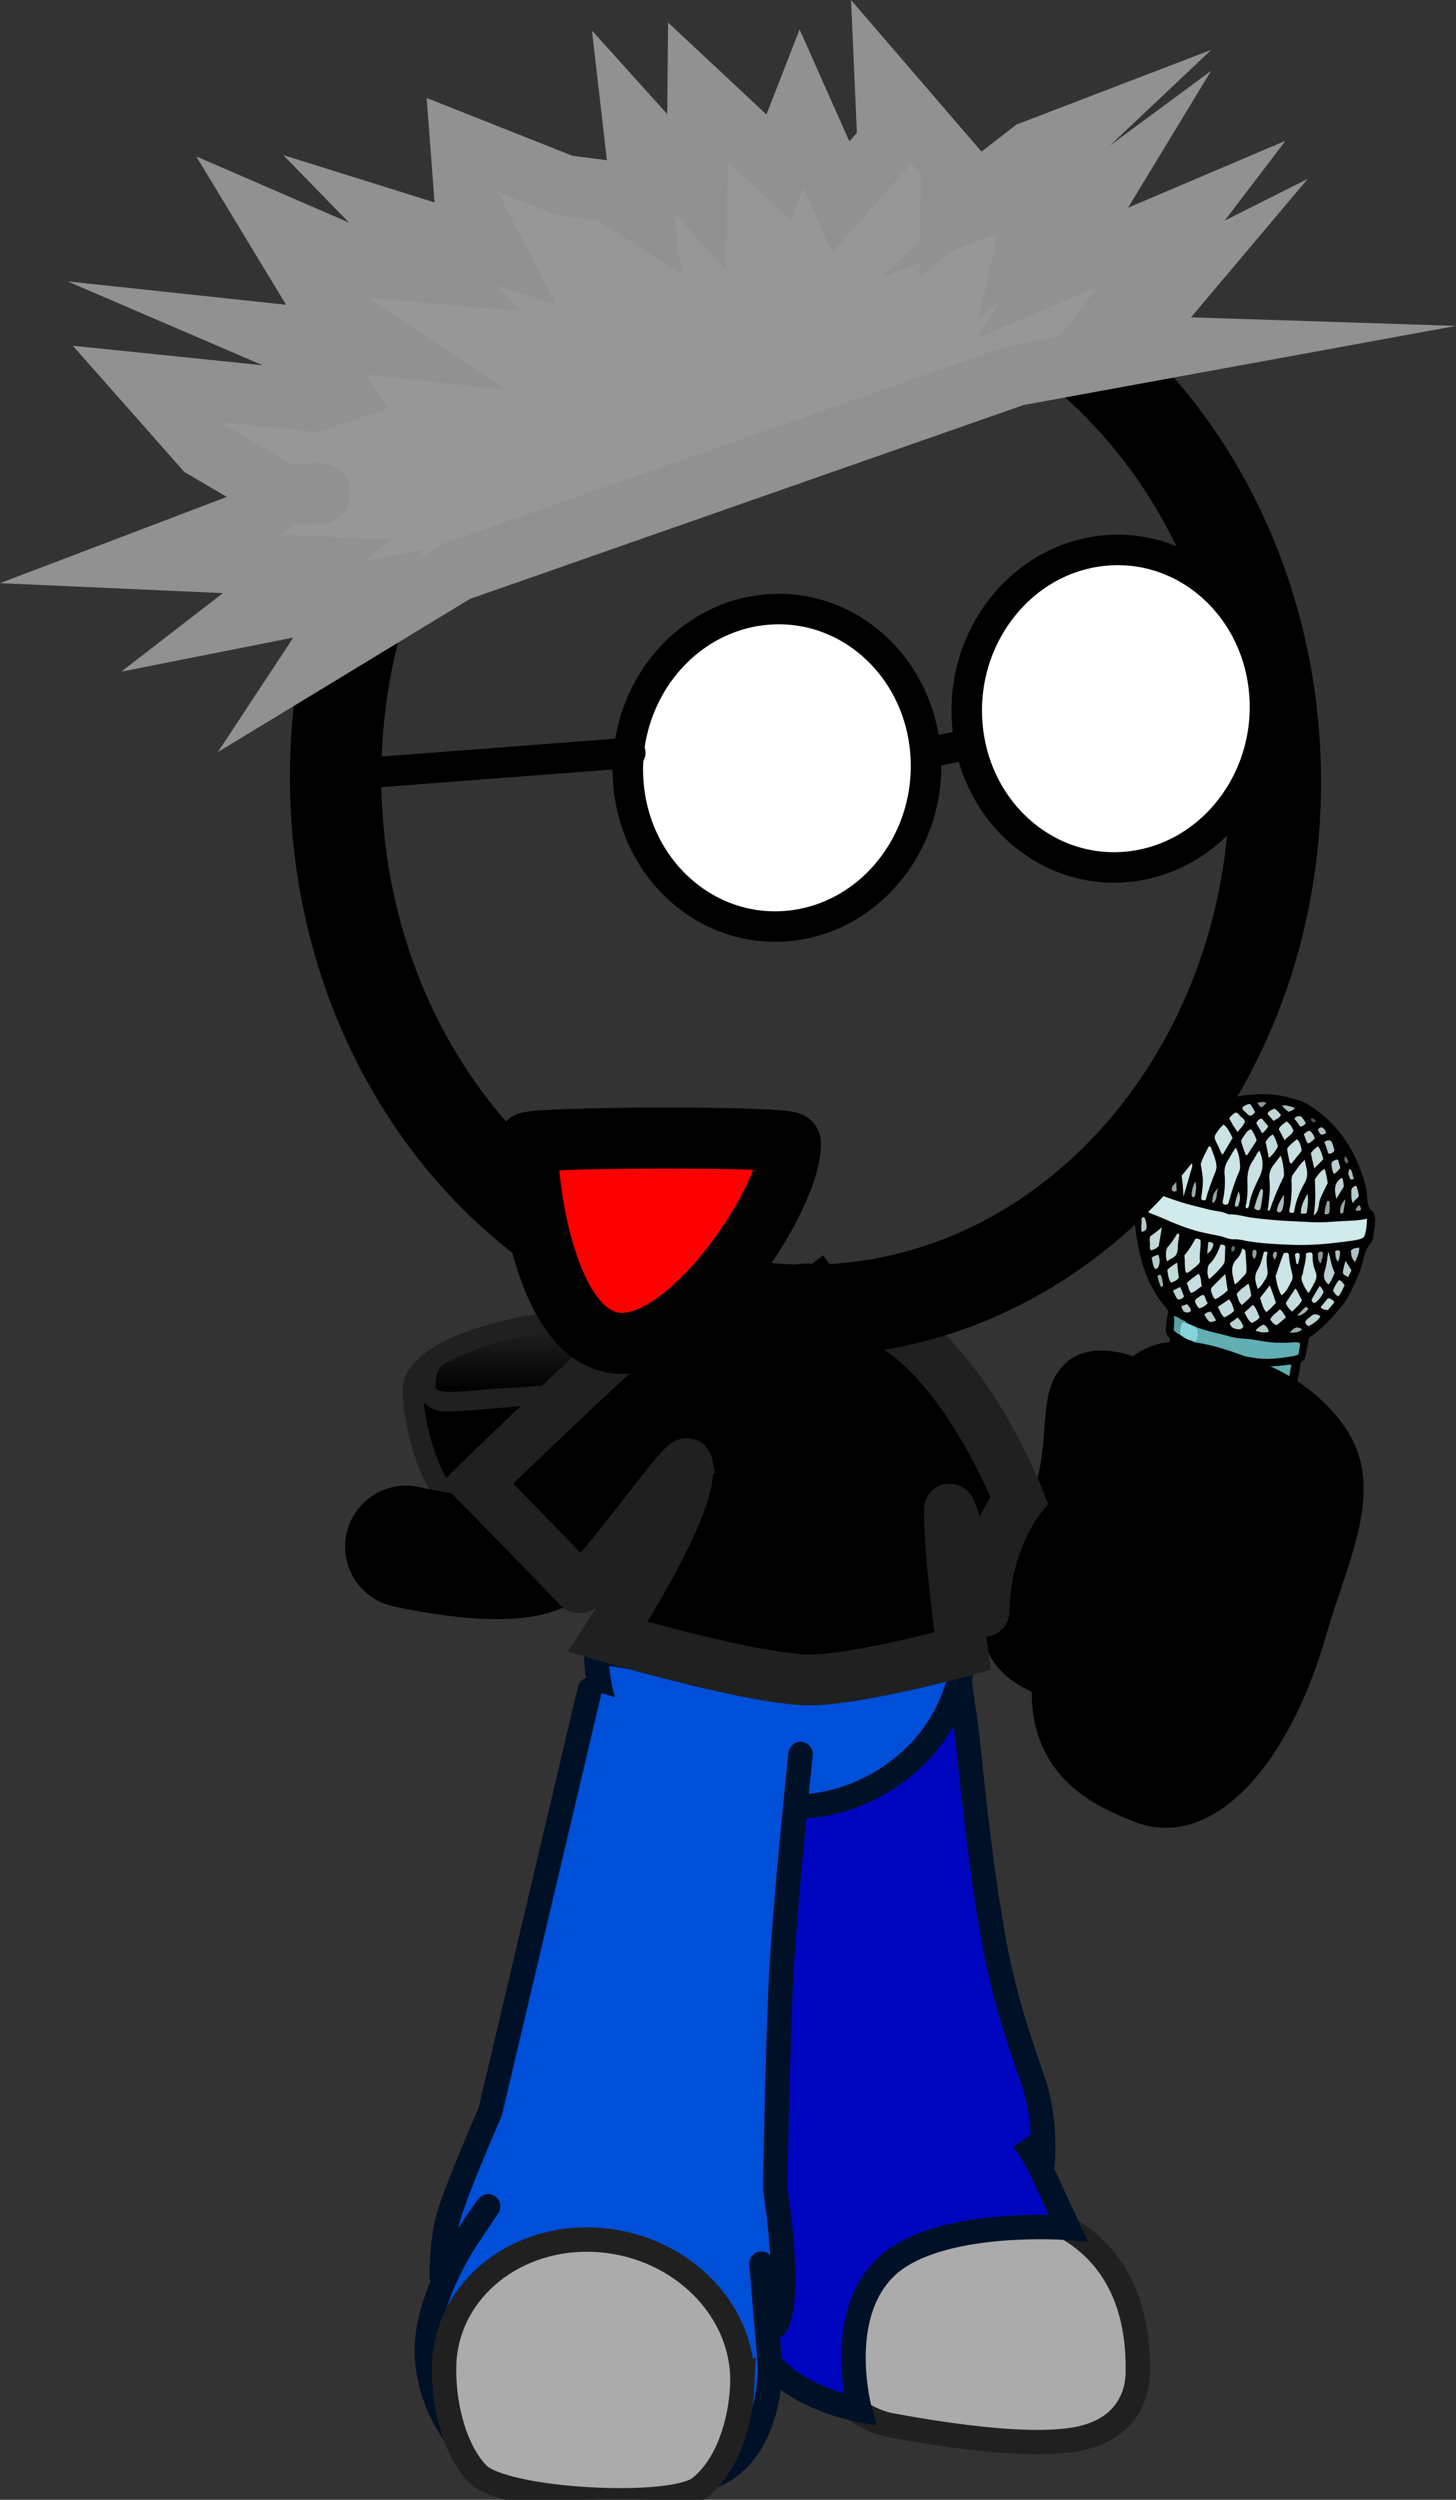 <svg version="1.1" xmlns="http://www.w3.org/2000/svg" xmlns:xlink="http://www.w3.org/1999/xlink" width="71.648" height="122.967" viewBox="0,0,71.648,122.967"><rect x="0" y="0" width="71.648" height="122.967" fill="#333333" stroke="none"/><defs><linearGradient x1="298.666" y1="174.893" x2="298.666" y2="177.983" gradientUnits="userSpaceOnUse" id="color-1"><stop offset="0" stop-color="#202020"/><stop offset="1" stop-color="#000000"/></linearGradient></defs><g transform="translate(-272.828,-109.516)"><g data-paper-data="{&quot;isPaintingLayer&quot;:true}" stroke-miterlimit="10" stroke-dasharray="" stroke-dashoffset="0" style="mix-blend-mode: normal"><g fill="none" fill-rule="nonzero" stroke="none" stroke-width="1" stroke-linecap="butt" stroke-linejoin="miter" font-family="sans-serif" font-weight="normal" font-size="12" text-anchor="start"><g><g data-paper-data="{&quot;index&quot;:null}"/></g><g data-paper-data="{&quot;index&quot;:null}"/><g data-paper-data="{&quot;index&quot;:null}"/></g><g fill="none" fill-rule="nonzero" stroke="none" stroke-width="1" stroke-linecap="butt" stroke-linejoin="miter" font-family="sans-serif" font-weight="normal" font-size="12" text-anchor="start"><g><g/><g><g/></g><g/></g><g/></g><path d="" fill="#2b1900" fill-rule="nonzero" stroke="#150c00" stroke-width="3" stroke-linecap="butt" stroke-linejoin="miter"/><path d="M308.78,178.368c0,2.656 -2.793,4.809 -6.238,4.809c-1.835,0 -5.116,1.814 -7.133,0.51c-1.77,-1.144 -2.423,-5.37 -2.231,-6.085c0.6,-2.231 6.694,-3.221 8.737,-3.221c3.445,0 6.864,1.33 6.864,3.987z" fill="#000000" fill-rule="nonzero" stroke="#202020" stroke-width="1" stroke-linecap="butt" stroke-linejoin="miter"/><path d="M301.261,177.893c0,0 -5.32,0.575 -6.55,0.554c-0.537,-0.009 -0.926,-0.455 -0.893,-0.961c0.035,-0.539 0.51,-1.141 0.51,-1.141" fill="#202020" fill-rule="nonzero" stroke="#202020" stroke-width="1" stroke-linecap="round" stroke-linejoin="miter"/><path d="M303.073,174.933c0,0 -1.903,2.134 -2.316,2.529c-0.224,0.214 -3.036,0.326 -3.425,0.356c-1.716,0.133 -3.075,0.337 -3.075,-0.098c0,-0.148 -0.014,-0.827 0.412,-1.099c1.112,-0.712 3.723,-1.397 5.336,-1.579c2.208,-0.249 3.067,-0.108 3.067,-0.108z" fill="url(#color-1)" fill-rule="nonzero" stroke="#737373" stroke-width="0" stroke-linecap="butt" stroke-linejoin="miter"/><path d="M312.515,174.669l-0.895,17.026" fill="none" fill-rule="nonzero" stroke="#000000" stroke-width="6" stroke-linecap="round" stroke-linejoin="miter"/><path d="M292.81,185.596c0,0 5.567,1.302 7,-0.044c2.142,-2.012 12.838,-10.022 12.838,-10.022c0,0 5.22,7.514 7.021,9.695c1.7,2.058 6.123,3.045 6.123,3.045" fill="none" fill-rule="nonzero" stroke="#000000" stroke-width="6" stroke-linecap="round" stroke-linejoin="miter"/><g><g><g stroke-width="1.2"><path d="M319.907,190.302l2.653,27.888c0,0 6.411,0.443 6.258,8.063c-0.009,0.434 -0.1,2.567 -2.748,3.191c-2.537,0.598 -7.593,-0.295 -9.441,-0.635c-0.858,-0.158 -2.165,-0.845 -3.001,-2.022c-0.841,-1.185 -0.75,-2.909 -0.75,-3.879c0,-0.395 -1.887,-31.449 -1.887,-31.449" fill="#ababab" fill-rule="evenodd" stroke="#202020" stroke-linecap="round" stroke-linejoin="round"/><path d="M310.834,197.748c0.156,-7.809 5.009,-7.944 7.537,-7.874c1.099,0.031 0.951,-2.056 1.924,4.051c0.214,1.345 0.635,6.868 1.536,11.568c0.617,3.219 1.773,6.061 1.989,6.877c0.511,1.929 0.301,3.688 0.301,3.688l-0.926,-1.278c0,0 0.61,0.891 0.854,1.422c0.761,1.656 1.343,2.905 1.343,2.905c0,0 -6.466,-0.494 -8.984,1.942c-2.518,2.436 -1.27,7.02 -1.27,7.02c0,0 -4.79,-0.87 -5.174,-3.995c-0.095,-0.77 0.648,-3.062 0.648,-3.062c0,0 -0.548,0.13 -0.565,-0.404c-0.009,-0.272 0.725,-4.305 0.888,-8.842c0.215,-5.973 -0.123,-12.895 -0.101,-14.02z" fill="#0006bf" fill-rule="nonzero" stroke="#001026" stroke-linecap="butt" stroke-linejoin="miter"/></g><path d="M302.615,192.204c-0.009,-0.229 1.088,0.447 3.574,0.525c3.279,0.103 8.301,-0.358 9.714,-0.594c3.662,-0.612 4.282,-2.24 4.306,-1.632c0.088,2.249 -1.984,6.414 -6.173,6.642c-1.841,0.1 -5.607,0.853 -7.739,0.062c-2.72,-1.01 -3.632,-3.742 -3.681,-5.003z" fill="#004fd9" fill-rule="nonzero" stroke="#001026" stroke-width="1.2" stroke-linecap="butt" stroke-linejoin="miter"/><g fill-rule="nonzero" stroke-linecap="butt" stroke-linejoin="miter"><g fill="none" stroke="none" stroke-width="1" font-family="sans-serif" font-weight="normal" font-size="12" text-anchor="start"/><path d="M302.173,190.741c0,0 7.869,1.416 11.485,1.396c3.616,-0.02 6.595,-1.494 6.595,-1.494c0,0 0.028,2.201 -1.584,4.343c-1.248,1.658 -3.647,3.376 -6.748,3.412c-2.825,0.033 -5.976,-0.668 -7.537,-2.108c-2.365,-2.182 -2.211,-5.549 -2.211,-5.549z" fill="#004fd9" stroke="#001026" stroke-width="1.2"/></g><g stroke-width="1.2"><path d="M310.866,196.32c0,0 -3.071,32.442 -3.632,32.549c-1.608,0.307 -10.422,-2.444 -10.422,-2.444l5.665,-32.617" data-paper-data="{&quot;index&quot;:null}" fill="#ffab19" fill-rule="evenodd" stroke="#001026" stroke-linecap="round" stroke-linejoin="round"/><path d="M312.223,195.797c0,0 -0.717,6.86 -0.929,10.498c-0.203,3.489 -0.317,10.9 -0.317,10.9c0,0 0.862,5.385 0.019,6.713c-0.39,0.615 -0.698,-3.04 -0.698,-3.04c0,0 0.343,4.121 0.377,4.484c0.236,2.534 -0.84,5.862 -3.66,6.178c-3.096,0.347 -8.228,0.739 -10.874,-1.266c-1.126,-0.853 -2.651,-3.364 -2.24,-6.039c0.463,-3.017 2.948,-6.177 2.948,-6.177l-2.284,3.445c0,0 -0.024,-1.72 0.348,-2.982c0.417,-1.417 2.035,-5.109 2.035,-5.109l4.904,-20.776" data-paper-data="{&quot;index&quot;:null}" fill="#004fd9" fill-rule="evenodd" stroke="#001026" stroke-linecap="round" stroke-linejoin="round"/><path d="M309.356,226.846c-0.078,1.822 -0.711,3.938 -2.085,5.037c-1.379,1.103 -9.667,0.666 -10.948,-0.682c-1.217,-1.28 -1.712,-3.647 -1.637,-5.424c0.155,-3.65 3.565,-6.369 7.616,-6.074c4.051,0.295 7.209,3.494 7.053,7.144z" fill="#ababab" fill-rule="nonzero" stroke="#202020" stroke-linecap="butt" stroke-linejoin="miter"/></g></g><g fill="none" fill-rule="nonzero" stroke="none" stroke-width="1" stroke-linecap="butt" stroke-linejoin="miter" font-family="sans-serif" font-weight="normal" font-size="12" text-anchor="start"/></g><g fill-rule="nonzero" stroke-linecap="butt" stroke-linejoin="miter"><g data-paper-data="{&quot;index&quot;:null}" stroke="none" stroke-width="1"><path d="M330.397,175.319c-0.176,-0.091 -0.202,-0.247 -0.204,-0.436c0.016,-0.299 0.084,-0.589 0.117,-0.885c-0.041,-0.065 -0.083,-0.129 -0.127,-0.176c-0.903,-1.044 -1.277,-2.326 -1.459,-3.704c-0.037,-0.291 -0.092,-0.585 -0.041,-0.878c0.009,-0.055 0.005,-0.131 -0.022,-0.175c-0.151,-0.237 -0.111,-0.475 -0.083,-0.735c0.021,-0.223 0.075,-0.439 0.113,-0.659c0.022,-0.128 0.078,-0.25 0.195,-0.322c0.117,-0.072 0.193,-0.209 0.266,-0.327c0.352,-0.727 0.812,-1.376 1.365,-1.95c0.316,-0.317 0.671,-0.552 1.042,-0.783c1.094,-0.679 2.278,-0.962 3.515,-0.951c0.557,0.012 1.114,0.12 1.66,0.3c0.413,0.136 0.77,0.394 1.108,0.667c1.073,0.868 1.762,2.041 2.154,3.421c0.077,0.261 0.098,0.548 0.118,0.836c0.019,0.193 0.059,0.371 0.209,0.513c0.136,0.121 0.176,0.299 0.178,0.488c-0.016,0.299 -0.067,0.592 -0.117,0.885c-0.016,0.092 -0.062,0.158 -0.108,0.225c-0.196,0.227 -0.294,0.492 -0.361,0.782c-0.124,0.619 -0.41,1.169 -0.68,1.723c-0.105,0.207 -0.228,0.41 -0.38,0.589c-0.485,0.588 -0.981,1.135 -1.609,1.544c-0.047,0.275 -0.114,0.564 -0.165,0.857c-0.019,0.11 -0.041,0.238 -0.155,0.292c-0.097,0.057 -0.099,0.17 -0.118,0.28c-0.143,0.729 -0.268,1.462 -0.411,2.191c-0.297,1.626 -0.596,3.271 -0.927,4.891c-0.324,1.583 -0.598,3.176 -0.888,4.766c-0.044,0.256 -0.119,0.488 -0.163,0.744c-0.214,1.245 -0.427,2.49 -0.658,3.732c-0.038,0.22 -0.042,0.446 -0.178,0.628c-0.046,0.067 -0.045,0.162 -0.061,0.253c-0.157,0.915 -0.334,1.846 -0.491,2.762c-0.006,0.037 -0.016,0.092 -0.022,0.128c-0.033,0.296 -0.177,0.42 -0.435,0.503c-0.867,0.268 -1.714,0.219 -2.541,-0.148c-0.21,-0.097 -0.414,-0.231 -0.595,-0.398c-0.136,-0.121 -0.179,-0.28 -0.164,-0.467c0.044,-0.559 0.07,-1.121 0.117,-1.699c0.035,-0.409 0.108,-0.83 0.092,-1.25c-0.035,-0.915 0.136,-1.809 0.151,-2.713c0.017,-0.507 -0.002,-1.003 0.032,-1.507c0.04,-0.541 0.044,-1.07 0.064,-1.595c0.042,-0.957 0.121,-1.925 0.146,-2.885c0.008,-1.266 0.083,-2.518 0.159,-3.771c0.022,-0.431 0.043,-0.862 0.065,-1.293c0.046,-0.672 0.094,-1.363 0.14,-2.035c0.029,-0.373 0.021,-0.734 0.05,-1.106c0.015,-0.394 0.075,-0.742 0.11,-1.151zM330.864,175.144c0.184,0.149 0.374,0.261 0.591,0.322c0.411,0.249 0.861,0.374 1.311,0.498c0.565,0.165 1.16,0.261 1.738,0.353c0.662,0.108 1.305,0.024 1.968,-0.075c0.074,-0.024 0.148,-0.047 0.259,-0.083c0.025,-0.146 0.05,-0.293 0.075,-0.439c0.006,-0.037 -0.004,-0.076 -0.012,-0.135c-0.118,-0.023 -0.24,-0.027 -0.364,-0.013c-0.212,0.016 -0.401,-0.002 -0.614,0.014c-0.526,0.012 -1.04,-0.143 -1.557,-0.186c-0.274,-0.034 -0.553,-0.031 -0.821,-0.101c-0.582,-0.169 -1.18,-0.246 -1.75,-0.488c-0.146,-0.066 -0.309,-0.135 -0.454,-0.201c-0.049,-0.123 -0.19,-0.112 -0.268,-0.165c-0.092,-0.074 -0.184,-0.149 -0.373,-0.166c0.077,0.261 -0.014,0.489 0.016,0.722c0.081,0.035 0.13,0.157 0.255,0.144zM331.433,175.897c-0.36,-0.24 -0.459,-0.277 -0.685,-0.283c-0.021,0.223 -0.038,0.428 -0.059,0.651c-0.022,0.128 0.03,0.233 0.122,0.307c0.061,0.05 0.146,0.066 0.207,0.115c0.232,0.177 0.509,0.287 0.783,0.321c0.103,0.114 0.238,0.14 0.373,0.166c0.757,0.165 1.495,0.344 2.268,0.417c0.344,0.028 0.692,0.038 1.025,0.027c0.266,-0.025 0.549,-0.046 0.79,-0.226c0.041,-0.238 0.082,-0.476 0.123,-0.714c-0.141,0.011 -0.266,0.024 -0.374,0.042c-0.498,0.055 -0.99,0.074 -1.47,0.02c-0.618,-0.062 -1.22,-0.216 -1.825,-0.351c-0.287,-0.055 -0.539,-0.217 -0.829,-0.254c-0.13,-0.157 -0.296,-0.208 -0.448,-0.237zM330.03,196.678c0.218,0.155 0.451,0.219 0.691,0.246c0.014,0.022 0.044,0.046 0.061,0.05c0.409,0.06 0.824,0.083 1.224,-0.011c0.235,-0.049 0.468,-0.08 0.671,-0.249c0.176,-1.025 0.352,-2.051 0.537,-3.131c-0.44,0.123 -0.862,0.137 -1.28,0.132c-0.368,0.005 -0.696,-0.115 -1.057,-0.147c-0.135,-0.026 -0.25,-0.067 -0.386,-0.093c-0.187,-0.131 -0.397,-0.228 -0.648,-0.295c-0.094,0.549 -0.047,1.088 -0.101,1.607c-0.04,0.541 -0.064,1.085 -0.101,1.607c0.13,0.157 0.259,0.22 0.388,0.283zM330.24,192.917c0.103,0.114 0.235,0.159 0.37,0.185c0.123,0.099 0.278,0.11 0.427,0.158c0.47,0.109 0.956,0.127 1.431,0.105c0.283,-0.021 0.572,-0.079 0.84,-0.217c0.013,-0.073 0.042,-0.143 0.055,-0.216c0.154,-0.897 0.305,-1.776 0.476,-2.67c0.18,-0.949 0.358,-1.879 0.538,-2.828c0.256,-1.388 0.525,-2.755 0.781,-4.143c0.301,-1.55 0.548,-3.091 0.883,-4.634c0.061,-0.253 0.091,-0.531 0.138,-0.806c-0.198,0.038 -0.386,0.115 -0.579,0.116c-0.62,0.051 -1.238,-0.011 -1.849,-0.11c-0.541,-0.104 -1.079,-0.226 -1.616,-0.349c-0.213,-0.079 -0.413,-0.136 -0.627,-0.215c-0.116,-0.136 -0.275,-0.128 -0.404,-0.191c-0.146,-0.066 -0.268,-0.165 -0.441,-0.179c-0.065,0.177 -0.057,0.33 -0.062,0.461c0,1.116 -0.137,2.224 -0.188,3.331c-0.035,0.712 -0.07,1.424 -0.088,2.139c-0.042,0.957 -0.064,1.898 -0.103,2.836c-0.027,0.77 -0.055,1.54 -0.099,2.307c-0.037,0.825 -0.088,1.629 -0.141,2.451c-0.041,0.749 -0.086,1.516 -0.113,2.286c0.149,0.048 0.232,0.177 0.37,0.185zM340.096,169.467c-0.4,0.093 -0.768,0.098 -1.138,0.122c-0.388,0.02 -0.761,0.062 -1.146,0.063c-0.368,0.005 -0.746,-0.03 -1.11,-0.043c-0.381,-0.017 -0.763,-0.033 -1.158,-0.071c-0.361,-0.032 -0.736,-0.085 -1.097,-0.116c-0.375,-0.053 -0.737,-0.18 -1.125,-0.16c-0.336,-0.178 -0.72,-0.176 -1.072,-0.263c-0.366,-0.108 -0.754,-0.183 -1.12,-0.291c-0.349,-0.105 -0.711,-0.231 -1.057,-0.354c-0.362,-0.126 -0.695,-0.323 -1.067,-0.394c-0.109,0.433 -0.131,0.561 -0.053,0.917c0.187,0.131 0.374,0.261 0.601,0.361c0.278,0.11 0.556,0.22 0.847,0.352c0.553,0.239 1.092,0.456 1.683,0.569c0.406,0.078 0.814,0.138 1.208,0.289c0.081,0.035 0.183,0.054 0.29,0.037c0.212,-0.016 0.429,0.045 0.632,0.084c0.744,0.143 1.506,0.176 2.255,0.188c0.989,0.039 1.965,-0.057 2.951,-0.208c0.195,-0.019 0.391,-0.038 0.554,-0.177c0.081,-0.268 0.111,-0.546 0.12,-0.904zM333.642,165.976c-0.176,0.212 -0.285,0.437 -0.41,0.659c-0.119,0.185 -0.174,0.402 -0.144,0.634c0.029,0.441 0.004,0.89 -0.088,1.326c-0.006,0.037 0.001,0.095 -0.002,0.113c0.075,0.071 0.143,0.084 0.237,0.045c0.02,-0.015 0.043,-0.048 0.046,-0.067c0.142,-0.521 0.318,-1.036 0.527,-1.544c0.029,-0.07 0.065,-0.177 0.044,-0.256c-0.017,-0.306 -0.035,-0.612 -0.21,-0.91zM332.153,168.546c0.136,-0.485 0.302,-0.944 0.482,-1.383c0.059,-0.14 0.064,-0.271 0.038,-0.428c-0.047,-0.236 -0.134,-0.442 -0.217,-0.666c-0.021,-0.08 -0.039,-0.178 -0.147,-0.161c-0.138,0.295 -0.29,0.569 -0.394,0.87c0.155,0.824 0.155,0.824 0.021,1.706c0.041,0.065 0.106,0.096 0.217,0.061zM336,171.158c-0.124,0.317 -0.231,0.636 -0.339,0.956c-0.029,0.07 -0.059,0.14 -0.055,0.216c0.068,0.316 0.119,0.628 0.281,0.905c0.241,-0.181 0.338,-0.446 0.484,-0.682c0.073,-0.118 0.075,-0.232 0.046,-0.369c-0.085,-0.319 -0.136,-0.631 -0.167,-0.959c0.003,-0.018 -0.027,-0.043 -0.055,-0.086c-0.054,0.009 -0.125,0.014 -0.195,0.019zM337.032,166.571c-0.27,0.251 -0.419,0.506 -0.584,0.758c-0.053,0.103 -0.051,0.198 -0.05,0.293c0.026,0.459 0.001,0.908 -0.094,1.363c-0.009,0.055 -0.002,0.113 -0.011,0.168c0.183,0.054 0.22,0.042 0.245,-0.104c0.082,-0.476 0.245,-0.918 0.486,-1.306c0.145,-0.237 0.166,-0.46 0.123,-0.714c-0.046,-0.141 -0.077,-0.261 -0.114,-0.457zM334.145,168.947c0.085,0.016 0.114,-0.054 0.127,-0.127c0.088,-0.513 0.308,-0.981 0.528,-1.449c0.171,-0.383 0.175,-0.817 -0.009,-1.269c-0.147,0.142 -0.195,0.322 -0.308,0.47c-0.229,0.315 -0.288,0.663 -0.284,1.042c-0.002,0.416 0.014,0.835 -0.089,1.231c0.007,0.058 0.021,0.08 0.035,0.101zM335.846,166.362c-0.139,0.2 -0.249,0.33 -0.342,0.464c-0.159,0.215 -0.214,0.432 -0.19,0.701c0.042,0.367 0.013,0.74 -0.033,1.109c-0.005,0.131 -0.03,0.278 -0.052,0.406c0.081,0.035 0.108,-0.017 0.114,-0.054c0.176,-0.515 0.368,-1.026 0.625,-1.506c0.033,-0.088 0.062,-0.158 0.061,-0.253c-0.041,-0.273 -0.064,-0.542 -0.183,-0.867zM337.096,171.179c0.008,0.361 -0.099,0.681 -0.19,1.004c-0.016,0.092 -0.079,0.155 -0.061,0.253c0.026,0.156 0.178,0.488 0.336,0.689c0.15,-0.16 0.221,-0.374 0.323,-0.562c0.079,-0.155 0.087,-0.305 0.028,-0.467c-0.091,-0.282 -0.149,-0.558 -0.149,-0.861c0.003,-0.018 -0.024,-0.061 -0.038,-0.083c-0.064,-0.031 -0.132,-0.044 -0.249,0.028zM331.108,171.276c0.057,0.276 -0.013,0.584 0.098,0.851c0.121,0.004 0.188,-0.077 0.268,-0.138c0.143,-0.124 0.298,-0.208 0.417,-0.393c-0.045,-0.349 0.052,-0.709 0.027,-1.073c-0.075,-0.071 -0.16,-0.087 -0.25,-0.067c-0.155,0.292 -0.34,0.559 -0.56,0.819zM333.96,170.936c-0.065,0.177 -0.13,0.353 -0.237,0.465c-0.256,0.272 -0.293,0.587 -0.211,0.924c0.032,0.12 0.013,0.229 0.096,0.359c0.2,-0.151 0.353,-0.329 0.506,-0.508c0.043,-0.048 0.056,-0.122 0.055,-0.216c-0.02,-0.288 -0.027,-0.554 -0.048,-0.841c0.009,-0.055 -0.012,-0.135 -0.161,-0.182zM332.896,170.731c-0.137,0.39 -0.301,0.736 -0.571,0.987c-0.06,0.045 -0.056,0.122 -0.068,0.195c-0.011,0.168 -0.006,0.339 0.067,0.524c0.281,-0.211 0.477,-0.438 0.676,-0.683c0.066,-0.082 0.099,-0.17 0.101,-0.283c0.001,-0.208 0.018,-0.413 0.019,-0.62c0.003,-0.018 -0.024,-0.061 -0.038,-0.083c-0.051,-0.01 -0.101,-0.02 -0.186,-0.036zM338.162,167.715c-0.036,-0.196 -0.069,-0.411 -0.105,-0.607c-0.014,-0.022 -0.028,-0.043 -0.055,-0.086c-0.214,0.129 -0.353,0.329 -0.456,0.518c0.021,0.59 0.048,1.144 -0.059,1.767c0.287,-0.247 0.219,-0.563 0.31,-0.791c0.101,-0.283 0.233,-0.542 0.364,-0.8zM333.481,165.491c-0.131,-0.252 -0.229,-0.498 -0.443,-0.672c-0.09,0.115 -0.19,0.19 -0.259,0.291c-0.07,0.1 -0.156,0.197 -0.178,0.325c0.022,0.175 0.122,0.307 0.184,0.452c0.063,0.144 0.088,0.301 0.208,0.418c0.169,-0.27 0.317,-0.525 0.489,-0.814zM331.065,168.374c0.162,-0.536 0.291,-0.984 0.42,-1.432c0.006,-0.037 0.033,-0.088 0.005,-0.131c-0.084,-0.224 -0.127,-0.478 -0.325,-0.649c-0.112,0.243 -0.22,0.468 -0.312,0.697c0.147,0.463 0.187,0.944 0.211,1.516zM334.72,172.916c0.174,-0.099 0.239,-0.276 0.332,-0.409c0.113,-0.149 0.175,-0.307 0.142,-0.521c-0.037,-0.291 -0.075,-0.582 0.009,-0.868c-0.112,-0.059 -0.183,-0.054 -0.202,0.056c-0.064,0.271 -0.131,0.561 -0.274,0.78c-0.195,0.322 -0.107,0.623 -0.008,0.963zM333.116,172.192c-0.273,0.269 -0.5,0.471 -0.71,0.677c-0.022,0.128 0.016,0.211 0.037,0.291c0.038,0.083 0.053,0.199 0.165,0.259c0.211,-0.111 0.411,-0.261 0.598,-0.433c-0.01,-0.248 -0.04,-0.48 -0.091,-0.793zM335.616,173.599c-0.105,-0.304 -0.199,-0.568 -0.291,-0.85c-0.159,0.215 -0.315,0.412 -0.471,0.609c0.077,0.261 0.124,0.497 0.299,0.7c0.18,-0.136 0.313,-0.299 0.463,-0.459zM334.393,165.061c-0.222,0.071 -0.313,0.299 -0.446,0.463c-0.043,0.048 -0.042,0.143 -0.018,0.205c0.07,0.203 0.126,0.384 0.199,0.568c-0.003,0.018 0.031,0.025 0.064,0.031c0.162,-0.234 0.311,-0.489 0.473,-0.722c-0.053,-0.199 -0.163,-0.372 -0.273,-0.544zM336.881,166.126c-0.033,-0.214 -0.069,-0.41 -0.233,-0.574c-0.164,0.139 -0.361,0.271 -0.483,0.475c0.029,0.138 0.024,0.269 0.072,0.392c0.032,0.12 -0.01,0.263 0.132,0.347c0.176,-0.212 0.352,-0.424 0.511,-0.639zM336.105,173.599c0.039,0.178 0.176,0.299 0.309,0.438c0.173,-0.194 0.37,-0.326 0.482,-0.569c-0.11,-0.172 -0.16,-0.39 -0.321,-0.572c-0.162,0.234 -0.308,0.47 -0.47,0.704zM338.194,171.088c-0.073,0.326 -0.082,0.684 -0.19,1.004c-0.081,0.268 0.012,0.437 0.19,0.623c0.153,-0.179 0.221,-0.374 0.31,-0.584c-0.169,-0.335 -0.194,-0.699 -0.31,-1.043zM330.163,167.936c0.071,-0.005 0.08,-0.06 0.09,-0.115c0.058,-0.235 0.102,-0.491 0.176,-0.723c0.127,-0.335 -0.01,-0.55 -0.195,-0.794c-0.056,0.122 -0.105,0.207 -0.138,0.295c-0.088,0.21 -0.14,0.408 -0.022,0.639c0.063,0.144 0.068,0.316 0.077,0.469c-0.029,0.07 -0.079,0.155 0.013,0.229zM330.256,171.566c0.097,-0.057 0.16,-0.12 0.22,-0.166c0.194,-0.114 0.273,-0.269 0.277,-0.495c-0.002,-0.19 0.049,-0.388 0.064,-0.574c0.009,-0.055 0.036,-0.107 -0.079,-0.148c-0.129,0.24 -0.291,0.474 -0.484,0.682c-0.043,0.048 -0.059,0.14 -0.072,0.213c0.009,0.153 0.02,0.288 0.074,0.487zM334.401,173.252c-0.036,-0.196 -0.052,-0.407 -0.142,-0.595c-0.204,0.169 -0.418,0.298 -0.577,0.513c0.07,0.203 0.089,0.395 0.256,0.541c0.164,-0.139 0.341,-0.256 0.463,-0.46zM335.267,166.477c0.204,-0.169 0.343,-0.369 0.448,-0.576c-0.07,-0.203 -0.126,-0.384 -0.25,-0.578c-0.154,0.084 -0.264,0.214 -0.36,0.366c0.061,0.258 0.104,0.512 0.162,0.788zM332.752,173.805c0.079,0.148 0.114,0.249 0.186,0.338c0.041,0.065 0.086,0.111 0.13,0.157c0.185,-0.059 0.359,-0.158 0.492,-0.322c-0.053,-0.199 -0.106,-0.399 -0.253,-0.559c-0.18,0.136 -0.355,0.234 -0.555,0.385zM330.002,169.891c-0.224,0.184 -0.384,0.304 -0.568,0.458c-0.029,0.07 -0.035,0.201 -0.003,0.321c0.015,0.116 -0.041,0.238 0.045,0.349c0.162,-0.026 0.279,-0.098 0.385,-0.21c0.033,-0.296 0.081,-0.571 0.14,-0.919zM333.314,164.532c0.069,0.108 0.138,0.216 0.206,0.323c0.069,0.108 0.141,0.197 0.21,0.305c0.153,-0.179 0.296,-0.302 0.365,-0.497c-0.032,-0.12 -0.127,-0.176 -0.202,-0.247c-0.075,-0.071 -0.141,-0.197 -0.262,-0.202c-0.123,0.109 -0.241,0.181 -0.316,0.317zM334.812,174.315c-0.104,-0.209 -0.151,-0.445 -0.328,-0.631c-0.143,0.124 -0.27,0.251 -0.413,0.374c0.104,0.209 0.177,0.393 0.364,0.524c0.134,-0.069 0.262,-0.101 0.378,-0.268zM331.707,166.266c0.158,-0.31 0.293,-0.587 0.428,-0.863c-0.049,-0.123 -0.081,-0.242 -0.193,-0.302c-0.221,0.166 -0.349,0.406 -0.494,0.643c0.049,0.123 0.097,0.246 0.166,0.354c0.004,0.076 0.035,0.101 0.093,0.169zM331.967,172.784c-0.067,-0.221 -0.029,-0.441 -0.139,-0.613c-0.217,0.147 -0.415,0.28 -0.588,0.473c0.096,0.151 0.065,0.334 0.215,0.476c0.185,-0.059 0.314,-0.204 0.512,-0.337zM337.702,165.924c-0.137,0.087 -0.261,0.196 -0.353,0.329c0.064,0.239 0.11,0.475 0.168,0.751c0.136,-0.182 0.263,-0.309 0.429,-0.466c-0.064,-0.239 -0.114,-0.457 -0.244,-0.614zM330.271,171.985c0.027,0.251 0.043,0.462 0.187,0.641c0.151,-0.066 0.282,-0.116 0.375,-0.25c-0.03,-0.233 -0.043,-0.462 -0.083,-0.735c-0.174,0.099 -0.331,0.201 -0.478,0.343zM336.045,165.606c0.156,-0.197 0.361,-0.271 0.429,-0.466c-0.07,-0.203 -0.186,-0.338 -0.323,-0.459c-0.157,0.102 -0.311,0.186 -0.397,0.378c0.093,0.169 0.169,0.335 0.29,0.548zM336.104,174.317c-0.096,-0.151 -0.159,-0.295 -0.298,-0.398c-0.153,0.179 -0.361,0.271 -0.469,0.496c0.079,0.148 0.168,0.24 0.317,0.288c0.16,-0.12 0.307,-0.263 0.45,-0.386zM330.986,165.787c-0.076,-0.166 -0.148,-0.255 -0.257,-0.333c-0.143,0.124 -0.276,0.287 -0.314,0.507c0.083,0.129 0.165,0.259 0.245,0.406c0.17,-0.175 0.224,-0.392 0.327,-0.58zM338.994,172.736c-0.086,-0.111 -0.158,-0.201 -0.256,-0.238c-0.133,0.164 -0.232,0.334 -0.3,0.529c0.066,0.126 0.138,0.216 0.25,0.275c0.15,-0.16 0.204,-0.377 0.307,-0.565zM333.349,174.601c0.064,0.239 0.196,0.284 0.351,0.294c0.118,0.023 0.243,0.009 0.319,-0.128c-0.076,-0.166 -0.156,-0.314 -0.292,-0.434c-0.137,0.087 -0.257,0.177 -0.378,0.268zM338.954,167.886c-0.022,-0.175 0.003,-0.321 -0.1,-0.435c-0.391,0.246 -0.367,0.61 -0.264,1.027c0.122,-0.203 0.241,-0.389 0.364,-0.592zM331.849,173.877c0.165,-0.044 0.282,-0.116 0.412,-0.261c-0.103,-0.114 -0.088,-0.301 -0.211,-0.4c-0.105,-0.001 -0.151,0.066 -0.228,0.107c-0.08,0.06 -0.171,0.081 -0.193,0.209c0.049,0.123 0.098,0.246 0.22,0.345zM334.546,168.949c0.167,0.146 0.275,0.128 0.32,-0.033c0.058,-0.235 0.082,-0.476 0.103,-0.699c0.013,-0.073 0.011,-0.168 -0.084,-0.224c-0.141,0.313 -0.248,0.633 -0.339,0.956zM337.061,174.539c0.015,0.116 0.073,0.184 0.171,0.222c0.197,-0.132 0.425,-0.24 0.571,-0.477c-0.184,-0.149 -0.342,-0.142 -0.492,0.019c-0.08,0.06 -0.191,0.096 -0.25,0.236zM336.842,169.201c0.237,0.045 0.294,0.019 0.322,-0.146c0.027,-0.26 0.057,-0.537 0.017,-0.81c-0.192,0.304 -0.364,0.592 -0.339,0.956zM339.043,171.535c-0.042,0.143 -0.064,0.271 -0.103,0.396c-0.061,0.253 -0.061,0.253 0.228,0.403c0.056,-0.122 0.132,-0.258 0.161,-0.328c-0.11,-0.173 -0.189,-0.32 -0.286,-0.471zM335.527,164.05c-0.117,0.072 -0.276,0.079 -0.31,0.281c0.086,0.111 0.191,0.207 0.291,0.34c0.137,-0.087 0.288,-0.153 0.364,-0.289c-0.103,-0.114 -0.185,-0.244 -0.345,-0.331zM337.764,172.783c-0.125,0.222 -0.268,0.44 -0.393,0.662c0.018,0.098 0.056,0.181 0.164,0.164c0.18,-0.136 0.333,-0.314 0.425,-0.542c-0.049,-0.123 -0.104,-0.209 -0.196,-0.283zM338.202,166.266c0.121,0.004 0.219,-0.053 0.305,-0.149c-0.021,-0.08 -0.042,-0.159 -0.064,-0.239c-0.035,-0.101 -0.053,-0.199 -0.148,-0.255c-0.101,-0.02 -0.192,0.001 -0.276,0.079c0.056,0.181 0.126,0.384 0.182,0.565zM334.935,165.26c0.137,-0.087 0.227,-0.202 0.303,-0.339c-0.116,-0.136 -0.216,-0.268 -0.318,-0.383c-0.145,0.029 -0.231,0.126 -0.267,0.232c0.093,0.169 0.186,0.338 0.283,0.489zM338.78,166.964c-0.032,-0.12 -0.064,-0.239 -0.112,-0.362c-0.014,-0.022 -0.048,-0.028 -0.078,-0.053c-0.077,0.042 -0.185,0.059 -0.261,0.196c0.026,0.156 0.028,0.346 0.121,0.515c0.151,-0.066 0.237,-0.162 0.33,-0.296zM339.406,168.71c0.051,-0.198 0.244,-0.199 0.275,-0.382c-0.042,-0.159 -0.031,-0.327 -0.141,-0.5c-0.134,0.069 -0.251,0.141 -0.229,0.315c0.022,0.175 -0.023,0.336 0.095,0.567zM338.173,173.958c0.09,-0.115 0.196,-0.227 0.283,-0.324c0.02,-0.015 0.009,-0.055 0.016,-0.092c-0.078,-0.053 -0.147,-0.161 -0.309,-0.135c-0.11,0.13 -0.222,0.279 -0.352,0.424c0.106,0.096 0.204,0.134 0.362,0.126zM334.591,164.21c-0.083,-0.129 -0.162,-0.277 -0.231,-0.385c-0.162,0.026 -0.279,0.098 -0.379,0.173c-0.005,0.131 0.11,0.172 0.168,0.24c0.058,0.068 0.113,0.154 0.235,0.159c0.074,-0.024 0.151,-0.066 0.207,-0.187zM330.55,173.004c0.063,0.144 0.114,0.249 0.166,0.354c0.011,0.04 0.058,0.068 0.072,0.089c0.118,0.023 0.215,-0.034 0.302,-0.131c-0.059,-0.163 -0.102,-0.322 -0.198,-0.473c-0.111,0.035 -0.208,0.092 -0.342,0.161zM339.503,171.604c0.108,-0.225 0.217,-0.45 0.21,-0.716c-0.162,0.026 -0.3,0.018 -0.41,0.148c0.031,0.328 0.031,0.328 0.199,0.568zM332.092,174.189c0.228,0.403 0.244,0.406 0.58,0.282c-0.079,-0.148 -0.179,-0.28 -0.258,-0.428c-0.121,-0.004 -0.219,0.053 -0.322,0.146zM337.528,165.512c-0.059,-0.163 -0.125,-0.289 -0.248,-0.388c-0.037,0.012 -0.094,0.039 -0.151,0.066c-0.04,0.03 -0.083,0.079 -0.123,0.109c0.059,0.163 0.099,0.341 0.218,0.458c0.111,-0.035 0.214,-0.129 0.304,-0.244zM329.684,171.948c0.057,-0.027 0.134,-0.069 0.16,-0.12c0.085,-0.192 0.083,-0.381 -0.001,-0.605c-0.114,0.054 -0.255,0.064 -0.325,0.164c0.036,0.196 0.019,0.401 0.166,0.561zM331.698,164.789c-0.014,-0.022 -0.028,-0.043 -0.055,-0.086c-0.245,0.104 -0.448,0.273 -0.652,0.442c0.029,0.138 0.087,0.206 0.219,0.25c0.156,-0.197 0.329,-0.391 0.488,-0.606zM336.004,168.284c-0.149,0.255 -0.311,0.489 -0.347,0.803c-0.003,0.018 0.058,0.068 0.092,0.074c0.085,0.016 0.165,-0.044 0.18,-0.136c0.092,-0.228 0.099,-0.473 0.075,-0.742zM337.08,164.764c-0.066,-0.126 -0.131,-0.252 -0.237,-0.348c-0.118,-0.023 -0.209,-0.002 -0.316,0.11c0.099,0.133 0.196,0.284 0.298,0.398c0.108,-0.017 0.185,-0.059 0.254,-0.159zM334.611,174.976c0.233,0.064 0.433,0.121 0.658,0.032c-0.022,-0.175 -0.128,-0.271 -0.254,-0.351c-0.154,0.084 -0.288,0.153 -0.404,0.32zM329.02,170.118c0.171,-0.081 0.191,-0.096 0.2,-0.151c0.048,-0.18 -0.008,-0.361 -0.067,-0.524c-0.024,-0.061 -0.106,-0.096 -0.175,0.004c0.073,0.184 -0.035,0.409 0.042,0.67zM332.352,165.047c0.173,-0.194 0.36,-0.366 0.43,-0.674c-0.259,0.083 -0.415,0.28 -0.564,0.44c0.001,0.095 0.046,0.141 0.134,0.234zM331.24,173.666c-0.094,0.039 -0.185,0.059 -0.279,0.098c0.056,0.181 0.136,0.329 0.331,0.31c0.054,-0.009 0.108,-0.017 0.137,-0.087c-0.015,-0.116 -0.087,-0.206 -0.189,-0.32zM338.006,169.236c0.152,0.029 0.226,0.006 0.234,-0.144c0.005,-0.131 0.01,-0.263 -0.002,-0.398c-0.007,-0.058 -0.032,-0.12 -0.103,-0.114c-0.088,0.21 -0.123,0.411 -0.13,0.656zM331.646,167.635c-0.108,0.225 -0.183,0.457 -0.173,0.704c-0.003,0.018 0.058,0.068 0.075,0.071c0.034,0.007 0.077,-0.042 0.083,-0.079c0.024,-0.241 0.095,-0.455 0.015,-0.697zM330.728,168.101c-0.019,-0.193 0.015,-0.394 -0.052,-0.615c-0.125,0.222 -0.194,0.417 -0.162,0.536c0.015,0.116 0.083,0.129 0.213,0.079zM336.288,175.071c0.212,-0.016 0.449,0.03 0.605,-0.167c-0.279,-0.205 -0.435,-0.008 -0.605,0.167zM336.624,171.694c0.034,0.006 0.054,-0.009 0.088,-0.002c0.015,-0.186 0.11,-0.338 0.054,-0.519c-0.098,-0.038 -0.152,-0.029 -0.219,0.053c0.029,0.138 0.054,0.294 0.077,0.469zM333.78,168.121c-0.095,0.247 -0.163,0.442 -0.184,0.664c-0.006,0.037 0.021,0.08 0.072,0.089c0.017,0.003 0.054,-0.009 0.074,-0.024c0.108,-0.225 0.146,-0.445 0.038,-0.73zM329.933,172.223c-0.108,0.017 -0.165,0.044 -0.14,0.105c0.029,0.138 0.074,0.279 0.12,0.42c0.038,0.083 0.089,0.093 0.152,0.029c-0.016,-0.211 -0.039,-0.386 -0.132,-0.555zM336.25,164.208c0.077,-0.042 0.151,-0.066 0.228,-0.107c0.02,-0.015 0.026,-0.052 0.053,-0.103c-0.203,-0.039 -0.379,-0.13 -0.612,-0.099c0.099,0.133 0.171,0.222 0.331,0.309zM332.287,170.614c-0.015,0.186 -0.026,0.354 -0.047,0.577c0.2,-0.151 0.279,-0.306 0.294,-0.492c-0.075,-0.071 -0.123,-0.099 -0.247,-0.085zM337.673,171.177c0.046,0.141 -0.023,0.336 0.144,0.482c0.126,-0.43 0.142,-0.521 0.064,-0.574c-0.085,-0.016 -0.142,0.011 -0.208,0.092zM332.76,167.962c-0.25,0.236 -0.288,0.455 -0.267,0.743c0.274,-0.174 0.183,-0.457 0.267,-0.743zM339.039,168.508c-0.23,0.221 -0.265,0.422 -0.268,0.648c-0.003,0.018 0.028,0.043 0.061,0.05c0.051,0.01 0.091,-0.02 0.097,-0.057c0.048,-0.18 0.063,-0.366 0.11,-0.641zM338.531,171.058c0.022,0.175 0.008,0.361 0.155,0.521c0.082,-0.173 0.094,-0.341 0.102,-0.491c-0.092,-0.074 -0.163,-0.069 -0.257,-0.03zM339.455,167.509c-0.09,-0.188 -0.055,-0.389 -0.212,-0.495c-0.095,0.247 -0.095,0.247 0.047,0.539c0.037,-0.012 0.074,-0.024 0.165,-0.044zM336.659,174.235c0.246,-0.009 0.393,-0.151 0.525,-0.315c-0.032,-0.12 -0.099,-0.133 -0.16,-0.087c-0.11,0.13 -0.236,0.257 -0.366,0.403zM337.822,165.323c0.105,0.001 0.192,-0.001 0.262,-0.101c-0.052,-0.105 -0.104,-0.209 -0.202,-0.247c-0.088,0.002 -0.145,0.029 -0.191,0.096c0.018,0.098 0.059,0.163 0.131,0.252zM334.554,171.447c0.076,-0.137 0.129,-0.24 0.114,-0.356c-0.011,-0.04 -0.041,-0.065 -0.072,-0.089c-0.051,-0.01 -0.125,0.014 -0.117,0.072c-0.019,0.11 -0.041,0.238 0.076,0.374zM335.139,163.767c-0.143,-0.084 -0.294,-0.019 -0.435,-0.008c0.162,0.277 0.196,0.283 0.435,0.008zM329.785,167.901c0.115,-0.262 0.115,-0.262 -0.019,-0.401c-0.053,0.103 -0.108,0.225 0.019,0.401zM335.669,171.151c-0.058,-0.068 -0.109,-0.078 -0.132,-0.044c-0.11,0.13 -0.102,0.188 0.022,0.382c0.073,-0.118 0.092,-0.228 0.11,-0.338zM339.724,168.791c-0.1,0.075 -0.184,0.154 -0.172,0.288c0.28,-0.003 0.303,-0.036 0.172,-0.288zM329.54,167.192c-0.123,0.109 -0.165,0.252 -0.204,0.377c-0.013,0.073 0.029,0.138 0.143,0.084c0.039,-0.125 0.081,-0.268 0.062,-0.461zM339.019,166.385c-0.065,0.177 -0.03,0.278 0.099,0.341c0,0 0.037,-0.012 0.04,-0.03c0.036,-0.107 -0.053,-0.199 -0.139,-0.31zM333.446,171.083c0.108,-0.017 0.154,-0.084 0.15,-0.16c0.006,-0.037 -0.021,-0.08 -0.052,-0.105c-0.031,-0.025 -0.088,0.002 -0.094,0.039c-0.026,0.052 -0.039,0.125 -0.004,0.226zM337.327,164.547c0.046,0.141 0.104,0.209 0.252,0.162c-0.059,-0.163 -0.121,-0.212 -0.252,-0.162z" fill="#000000"/><path d="M332.137,177.489c0.538,0.122 1.075,0.245 1.616,0.349c0.608,0.117 1.229,0.161 1.849,0.11c0.195,-0.019 0.363,-0.081 0.579,-0.116c-0.05,0.293 -0.077,0.553 -0.138,0.806c-0.332,1.525 -0.582,3.085 -0.883,4.634c-0.273,1.385 -0.525,2.755 -0.781,4.143c-0.18,0.949 -0.358,1.879 -0.538,2.828c-0.171,0.894 -0.305,1.776 -0.476,2.67c-0.013,0.073 -0.025,0.146 -0.055,0.216c-0.271,0.156 -0.54,0.199 -0.84,0.217c-0.475,0.022 -0.961,0.004 -1.431,-0.105c-0.152,-0.029 -0.307,-0.04 -0.427,-0.158c0.158,-0.007 0.318,0.08 0.52,0.024c-0.068,-0.316 0.036,-0.617 0.07,-0.913c0.003,-0.018 0.006,-0.037 -0.011,-0.04c-0.05,-0.52 0.041,-1.051 0.044,-1.58c-0.002,-0.19 -0.055,-0.389 0.01,-0.566c0.097,-0.36 0.004,-0.737 0.101,-1.097c0.003,-0.018 -0.007,-0.058 -0.001,-0.095c0.009,-0.358 -0.002,-0.7 0.041,-1.051c0.069,-0.403 -0.003,-0.795 0.1,-1.191c-0.061,-0.258 0.014,-0.489 0.041,-0.749c0.006,-0.037 0.009,-0.055 0.016,-0.092c-0.072,-0.392 0.061,-0.764 0.057,-1.143c-0.005,-0.379 0.095,-0.757 0.107,-1.133c0.022,-0.431 -0.011,-0.853 0.115,-1.283c0.006,-0.037 0.016,-0.092 0.005,-0.131c-0.067,-0.221 0.022,-0.431 0.042,-0.654c0.019,-0.11 0.058,-0.235 0.043,-0.351c-0.039,-0.178 0.003,-0.321 0.031,-0.486c0.016,-0.092 0.048,-0.18 0.027,-0.26c-0.061,-0.258 0.017,-0.507 0.058,-0.745c0.016,-0.092 0.048,-0.18 0.027,-0.26c-0.05,-0.218 0.002,-0.416 0.036,-0.617c0.057,-0.33 -0.005,-0.682 0.068,-1.008c0.026,-0.052 -0.015,-0.116 -0.022,-0.175z" fill="#87d7dc"/><path d="M332.137,177.489c0.007,0.058 0.049,0.123 0.039,0.178c-0.073,0.326 -0.029,0.675 -0.068,1.008c-0.035,0.201 -0.086,0.4 -0.036,0.617c0.021,0.08 -0.011,0.168 -0.027,0.26c-0.041,0.238 -0.102,0.491 -0.058,0.745c0.021,0.08 -0.028,0.165 -0.027,0.26c-0.028,0.165 -0.053,0.311 -0.031,0.486c0.015,0.116 -0.024,0.241 -0.043,0.351c-0.021,0.223 -0.109,0.433 -0.042,0.654c0.011,0.04 0.001,0.095 -0.005,0.131c-0.123,0.411 -0.094,0.852 -0.115,1.283c-0.015,0.394 -0.115,0.772 -0.107,1.133c0.005,0.379 -0.129,0.751 -0.057,1.143c0.014,0.022 -0.009,0.055 -0.016,0.092c-0.041,0.238 -0.102,0.491 -0.041,0.749c-0.12,0.393 -0.047,0.785 -0.1,1.191c-0.06,0.348 -0.032,0.694 -0.041,1.051c-0.006,0.037 0.008,0.058 0.001,0.095c-0.097,0.36 -0.004,0.737 -0.101,1.097c-0.051,0.198 0.005,0.379 -0.01,0.566c-0.02,0.526 -0.095,1.06 -0.044,1.58c-0.003,0.018 0.011,0.04 0.011,0.04c-0.033,0.296 -0.138,0.598 -0.07,0.913c-0.185,0.059 -0.341,-0.047 -0.52,-0.024c-0.135,-0.026 -0.27,-0.052 -0.37,-0.185c0.019,-0.11 0.058,-0.235 0.043,-0.351c-0.052,-0.407 0.031,-0.789 0.063,-1.18c0.032,-0.391 -0.02,-0.798 0.1,-1.191c-0.061,-0.258 0.014,-0.489 0.041,-0.749c0.006,-0.037 0.016,-0.092 0.005,-0.131c-0.056,-0.181 0.009,-0.358 0.02,-0.526c0.016,-0.092 0.031,-0.183 0.027,-0.26c-0.015,-0.419 -0.011,-0.853 0.062,-1.274c0.009,-0.055 0.039,-0.125 0.011,-0.168c-0.053,-0.199 -0.005,-0.379 0.027,-0.562c0.051,-0.198 -0.035,-0.404 0.019,-0.62c0.067,-0.29 0.03,-0.581 0.046,-0.88c0.035,-0.409 -0,-0.813 0.072,-1.234c0.013,-0.073 0.045,-0.162 0.021,-0.223c-0.042,-0.159 0.003,-0.321 0.014,-0.489c0.025,-0.146 0.033,-0.296 0.022,-0.431c-0.027,-0.251 -0.02,-0.496 0.024,-0.752c0.049,-0.388 -0.003,-0.795 0.117,-1.188c0.006,-0.037 -0.001,-0.095 0.005,-0.131c0.015,-0.394 0.014,-0.792 0.063,-1.179c0.069,-0.403 0.003,-0.832 0.106,-1.228c0.009,-0.055 -0.015,-0.116 -0.022,-0.175c0.007,-0.245 0.034,-0.504 0.126,-0.732c0.088,-0.002 0.155,0.011 0.226,0.006c0.227,0.1 0.424,0.176 0.64,0.237z" fill="#b0eef2"/><path d="M340.096,169.467c-0.009,0.358 -0.039,0.636 -0.154,0.897c-0.16,0.12 -0.356,0.14 -0.554,0.177c-0.983,0.133 -1.963,0.247 -2.951,0.208c-0.746,-0.03 -1.508,-0.063 -2.255,-0.188c-0.203,-0.039 -0.419,-0.1 -0.632,-0.084c-0.088,0.002 -0.189,-0.017 -0.29,-0.037c-0.393,-0.151 -0.805,-0.193 -1.208,-0.289c-0.572,-0.129 -1.13,-0.331 -1.683,-0.569c-0.275,-0.128 -0.553,-0.239 -0.847,-0.352c-0.23,-0.082 -0.414,-0.231 -0.601,-0.362c-0.062,-0.352 -0.057,-0.484 0.053,-0.917c0.369,0.09 0.705,0.268 1.067,0.394c0.345,0.123 0.708,0.25 1.057,0.354c0.366,0.108 0.751,0.201 1.12,0.291c0.349,0.105 0.733,0.103 1.072,0.263c0.388,-0.02 0.75,0.106 1.125,0.16c0.358,0.05 0.736,0.085 1.097,0.116c0.378,0.035 0.759,0.051 1.158,0.071c0.364,0.013 0.742,0.048 1.11,0.043c0.384,-0.002 0.758,-0.043 1.146,-0.063c0.404,-0.017 0.772,-0.022 1.172,-0.115z" fill="#d1eaeb"/><path d="M331.511,177.274c-0.071,0.005 -0.138,-0.008 -0.226,-0.006c-0.092,0.228 -0.132,0.466 -0.126,0.732c0.007,0.058 0.032,0.12 0.022,0.175c-0.103,0.396 -0.054,0.822 -0.106,1.228c-0.066,0.385 -0.048,0.785 -0.063,1.179c-0.006,0.037 0.001,0.095 -0.005,0.131c-0.12,0.393 -0.048,0.785 -0.117,1.188c-0.041,0.238 -0.051,0.501 -0.024,0.752c0.009,0.153 0,0.303 -0.022,0.431c-0.028,0.165 -0.07,0.308 -0.014,0.489c0.024,0.061 -0.008,0.15 -0.021,0.223c-0.069,0.403 -0.037,0.825 -0.072,1.234c-0.017,0.299 0.021,0.59 -0.046,0.88c-0.051,0.198 0.035,0.404 -0.019,0.62c-0.048,0.18 -0.1,0.378 -0.027,0.562c0.007,0.058 -0.002,0.113 -0.011,0.168c-0.072,0.421 -0.074,0.837 -0.062,1.274c0.001,0.095 -0.031,0.183 -0.027,0.26c-0.028,0.165 -0.077,0.345 -0.02,0.526c0.011,0.04 0.001,0.095 -0.005,0.131c-0.041,0.238 -0.102,0.491 -0.041,0.749c-0.12,0.393 -0.068,0.8 -0.1,1.191c-0.032,0.391 -0.118,0.791 -0.063,1.179c0.015,0.116 -0.024,0.241 -0.043,0.351c-0.155,-0.011 -0.238,-0.14 -0.353,-0.181c0.047,-0.785 0.072,-1.537 0.113,-2.286c0.037,-0.825 0.088,-1.629 0.141,-2.451c0.044,-0.767 0.072,-1.537 0.099,-2.307c0.042,-0.957 0.064,-1.898 0.103,-2.836c0.035,-0.712 0.07,-1.424 0.088,-2.139c0.05,-1.106 0.171,-2.218 0.188,-3.331c0.008,-0.15 -0.017,-0.306 0.062,-0.461c0.152,0.029 0.295,0.113 0.441,0.179c0.078,0.053 0.237,0.045 0.356,0.163z" fill="#87d7dc"/><path d="M330.872,193.606c0.361,0.032 0.693,0.133 1.057,0.147c0.418,0.005 0.84,-0.009 1.28,-0.132c-0.182,1.062 -0.361,2.106 -0.537,3.131c-0.22,0.166 -0.453,0.197 -0.671,0.249c-0.417,0.09 -0.812,0.052 -1.224,0.011c-0.017,-0.003 -0.048,-0.028 -0.061,-0.05c0.171,-0.081 0.145,-0.237 0.137,-0.39c-0.022,-0.382 -0.026,-0.762 0.053,-1.125c0.013,-0.073 0.025,-0.146 0.021,-0.223c-0.042,-0.367 0.038,-0.73 0.047,-1.088c0.001,-0.208 -0.008,-0.361 -0.101,-0.53z" fill="#61afb4"/><path d="M331.675,174.79c0.573,0.224 1.167,0.319 1.75,0.488c0.267,0.07 0.544,0.086 0.821,0.101c0.513,0.061 1.031,0.198 1.557,0.186c0.209,0.002 0.418,0.005 0.614,-0.014c0.125,-0.014 0.246,-0.009 0.364,0.013c0.007,0.058 0.018,0.098 0.012,0.135c-0.025,0.146 -0.05,0.293 -0.075,0.439c-0.094,0.039 -0.168,0.062 -0.259,0.083c-0.646,0.103 -1.309,0.202 -1.968,0.075c-0.578,-0.092 -1.172,-0.188 -1.738,-0.353c-0.45,-0.124 -0.903,-0.23 -1.311,-0.498c0.091,-0.02 0.183,0.054 0.269,-0.043c0.068,-0.195 0.16,-0.423 -0.035,-0.612z" fill="#61aeb3"/><path d="M331.87,176.094c0.294,0.019 0.545,0.18 0.829,0.254c0.605,0.135 1.211,0.271 1.825,0.351c0.496,0.058 0.989,0.039 1.47,-0.02c0.125,-0.014 0.249,-0.028 0.374,-0.042c-0.044,0.256 -0.082,0.476 -0.123,0.714c-0.241,0.181 -0.51,0.223 -0.79,0.226c-0.334,0.012 -0.684,0.02 -1.025,-0.027c-0.773,-0.073 -1.511,-0.253 -2.268,-0.417c-0.135,-0.026 -0.27,-0.052 -0.373,-0.166c0.016,-0.092 0.048,-0.18 0.027,-0.26c-0.036,-0.196 0.018,-0.413 0.053,-0.614z" fill="#61aeb3"/><path d="M330.872,193.606c0.079,0.148 0.105,0.304 0.09,0.49c-0.009,0.358 -0.089,0.721 -0.047,1.088c0.004,0.076 -0.008,0.15 -0.021,0.223c-0.066,0.385 -0.058,0.745 -0.053,1.125c0.012,0.135 0.034,0.309 -0.137,0.39c-0.257,-0.03 -0.487,-0.113 -0.691,-0.246c-0.007,-0.266 -0.03,-0.535 0.047,-0.785c0.006,-0.037 -0.001,-0.095 0.005,-0.131c0.012,-0.376 0.027,-0.77 0.057,-1.143c0.011,-0.168 0.037,-0.315 0.031,-0.486c-0.016,-0.211 0.005,-0.434 0.124,-0.619c0.088,-0.002 0.155,0.011 0.226,0.006c0.118,0.023 0.25,0.067 0.369,0.09z" fill="#87d7dc"/><path d="M333.642,165.976c0.159,0.295 0.193,0.604 0.21,0.91c0.004,0.076 -0.015,0.186 -0.044,0.256c-0.226,0.505 -0.385,1.023 -0.527,1.544c-0.003,0.018 -0.026,0.052 -0.046,0.067c-0.077,0.042 -0.162,0.026 -0.237,-0.045c0.006,-0.037 -0.004,-0.077 0.002,-0.113c0.092,-0.436 0.134,-0.882 0.088,-1.326c-0.013,-0.229 0.022,-0.431 0.144,-0.634c0.142,-0.219 0.234,-0.447 0.41,-0.659z" fill="#cce5e6"/><path d="M332.153,168.546c-0.111,0.035 -0.175,0.004 -0.217,-0.061c0.117,-0.885 0.117,-0.885 -0.021,-1.706c0.087,-0.305 0.259,-0.593 0.394,-0.87c0.125,-0.014 0.123,0.099 0.147,0.161c0.084,0.224 0.171,0.43 0.217,0.666c0.026,0.156 0.02,0.288 -0.038,0.428c-0.18,0.438 -0.346,0.898 -0.482,1.383z" fill="#cce5e6"/><path d="M330.486,193.513c-0.071,0.005 -0.138,-0.008 -0.226,-0.006c-0.119,0.185 -0.14,0.408 -0.124,0.619c0.006,0.171 -0.02,0.318 -0.031,0.486c-0.029,0.373 -0.044,0.767 -0.057,1.143c-0.006,0.037 0.001,0.095 -0.005,0.131c-0.064,0.271 -0.037,0.522 -0.048,0.785c-0.129,-0.063 -0.241,-0.122 -0.357,-0.258c0.037,-0.522 0.044,-1.07 0.101,-1.607c0.037,-0.522 0.007,-1.058 0.101,-1.607c0.267,0.07 0.458,0.183 0.645,0.313z" fill="#60adb2"/><path d="M336,171.158c0.071,-0.005 0.125,-0.014 0.195,-0.019c0.028,0.043 0.041,0.065 0.055,0.086c0.014,0.324 0.082,0.64 0.167,0.959c0.029,0.138 0.027,0.251 -0.046,0.369c-0.129,0.24 -0.226,0.505 -0.484,0.682c-0.162,-0.277 -0.23,-0.593 -0.281,-0.905c-0.007,-0.058 0.025,-0.146 0.055,-0.216c0.107,-0.32 0.215,-0.64 0.339,-0.956z" fill="#cce5e6"/><path d="M337.032,166.571c0.036,0.196 0.068,0.316 0.097,0.454c0.044,0.254 0.023,0.477 -0.123,0.714c-0.228,0.41 -0.408,0.848 -0.486,1.306c-0.025,0.146 -0.045,0.162 -0.245,0.104c0.009,-0.055 0.002,-0.113 0.011,-0.168c0.095,-0.454 0.12,-0.904 0.094,-1.363c0.002,-0.113 0.001,-0.208 0.05,-0.293c0.182,-0.249 0.331,-0.504 0.601,-0.754z" fill="#cae2e3"/><path d="M334.145,168.947c-0.014,-0.022 -0.024,-0.061 -0.021,-0.08c0.106,-0.415 0.108,-0.83 0.089,-1.231c-0.005,-0.379 0.055,-0.727 0.284,-1.042c0.113,-0.149 0.164,-0.347 0.308,-0.47c0.204,0.436 0.197,0.889 0.009,1.269c-0.22,0.468 -0.454,0.915 -0.528,1.449c-0.026,0.052 -0.039,0.125 -0.14,0.105z" fill="#c9e1e2"/><path d="M335.846,166.362c0.119,0.325 0.142,0.595 0.163,0.882c0.001,0.095 -0.015,0.186 -0.061,0.253c-0.24,0.483 -0.45,0.992 -0.625,1.506c-0.006,0.037 -0.033,0.088 -0.114,0.054c0.022,-0.128 0.047,-0.275 0.052,-0.406c0.046,-0.369 0.075,-0.742 0.033,-1.109c-0.024,-0.269 0.034,-0.504 0.19,-0.701c0.113,-0.149 0.222,-0.279 0.362,-0.479z" fill="#c9e1e2"/><path d="M337.096,171.179c0.117,-0.072 0.202,-0.056 0.286,-0.04c0.014,0.022 0.024,0.061 0.038,0.083c-0.016,0.299 0.038,0.594 0.149,0.861c0.059,0.163 0.051,0.312 -0.028,0.467c-0.102,0.188 -0.191,0.398 -0.323,0.562c-0.158,-0.201 -0.327,-0.536 -0.336,-0.689c-0.018,-0.098 0.028,-0.165 0.061,-0.253c0.037,-0.314 0.161,-0.631 0.153,-0.992z" fill="#cae3e4"/><path d="M331.108,171.276c0.219,-0.26 0.388,-0.531 0.543,-0.822c0.108,-0.017 0.175,-0.004 0.25,0.067c0.028,0.346 -0.072,0.724 -0.027,1.073c-0.119,0.185 -0.273,0.269 -0.417,0.393c-0.08,0.06 -0.147,0.142 -0.268,0.138c-0.094,-0.264 -0.027,-0.554 -0.081,-0.848z" fill="#c8e0e1"/><path d="M333.96,170.936c0.149,0.048 0.153,0.124 0.158,0.201c0.02,0.288 0.044,0.557 0.048,0.841c0.004,0.076 -0.008,0.15 -0.055,0.216c-0.153,0.179 -0.323,0.354 -0.506,0.508c-0.066,-0.126 -0.064,-0.239 -0.096,-0.359c-0.096,-0.359 -0.059,-0.673 0.211,-0.924c0.127,-0.127 0.192,-0.304 0.24,-0.483z" fill="#cbe4e5"/><path d="M332.896,170.731c0.085,0.016 0.135,0.026 0.186,0.036c0.011,0.04 0.041,0.065 0.038,0.083c-0.001,0.208 -0.018,0.413 -0.019,0.62c-0.002,0.113 -0.035,0.201 -0.101,0.283c-0.199,0.245 -0.412,0.469 -0.676,0.683c-0.09,-0.188 -0.079,-0.356 -0.067,-0.524c0.013,-0.073 0.025,-0.146 0.068,-0.195c0.27,-0.251 0.434,-0.597 0.571,-0.987z" fill="#c8e0e1"/><path d="M331.87,176.094c-0.035,0.201 -0.089,0.418 -0.039,0.636c0.021,0.08 -0.011,0.168 -0.027,0.26c-0.29,-0.037 -0.551,-0.144 -0.783,-0.321c0.078,-0.25 0.054,-0.519 0.058,-0.745c0.134,-0.069 0.243,0.009 0.351,-0.008c0.155,0.011 0.321,0.062 0.441,0.179z" fill="#85d5d9"/><path d="M338.162,167.715c-0.132,0.258 -0.263,0.517 -0.381,0.797c-0.095,0.247 -0.01,0.566 -0.31,0.791c0.107,-0.623 0.083,-1.195 0.059,-1.767c0.119,-0.185 0.258,-0.385 0.456,-0.518c0.028,0.043 0.041,0.065 0.055,0.086c0.053,0.199 0.089,0.395 0.122,0.61z" fill="#c6dede"/><path d="M333.481,165.491c-0.172,0.289 -0.32,0.544 -0.492,0.832c-0.116,-0.136 -0.142,-0.292 -0.208,-0.418c-0.063,-0.144 -0.162,-0.277 -0.184,-0.452c0.022,-0.128 0.108,-0.225 0.178,-0.325c0.07,-0.1 0.156,-0.197 0.259,-0.291c0.218,0.155 0.315,0.401 0.447,0.653z" fill="#cae3e3"/><path d="M331.065,168.374c-0.024,-0.572 -0.064,-1.053 -0.208,-1.534c0.108,-0.225 0.2,-0.453 0.312,-0.697c0.195,0.189 0.241,0.425 0.325,0.649c0.011,0.04 0.001,0.095 -0.005,0.131c-0.129,0.448 -0.259,0.896 -0.424,1.451z" fill="#cae3e4"/><path d="M334.72,172.916c-0.119,-0.325 -0.207,-0.626 0.008,-0.963c0.145,-0.237 0.209,-0.508 0.274,-0.78c0.019,-0.11 0.106,-0.112 0.202,-0.056c-0.084,0.286 -0.047,0.577 -0.009,0.868c0.033,0.214 -0.029,0.373 -0.142,0.521c-0.093,0.133 -0.155,0.292 -0.332,0.409z" fill="#c8e0e1"/><path d="M331.675,174.79c0.191,0.207 0.103,0.417 0.048,0.633c-0.086,0.097 -0.182,0.041 -0.269,0.043c-0.217,-0.061 -0.407,-0.173 -0.591,-0.322c0.051,-0.198 0.018,-0.413 0.134,-0.579c0.088,-0.002 0.138,0.008 0.206,0.021c0.163,0.069 0.325,0.138 0.471,0.204z" fill="#85d4d9"/><path d="M333.116,172.192c0.054,0.294 0.081,0.545 0.125,0.799c-0.187,0.172 -0.387,0.323 -0.598,0.433c-0.112,-0.059 -0.127,-0.176 -0.165,-0.259c-0.038,-0.083 -0.076,-0.166 -0.037,-0.291c0.173,-0.194 0.403,-0.414 0.676,-0.683z" fill="#c7dfe0"/><path d="M335.616,173.599c-0.15,0.16 -0.283,0.324 -0.48,0.456c-0.175,-0.204 -0.221,-0.44 -0.299,-0.7c0.156,-0.197 0.312,-0.394 0.471,-0.609c0.125,0.289 0.202,0.55 0.307,0.854z" fill="#c8e0e1"/><path d="M334.393,165.061c0.11,0.173 0.22,0.345 0.27,0.563c-0.145,0.237 -0.308,0.47 -0.473,0.722c-0.034,-0.007 -0.068,-0.013 -0.064,-0.031c-0.073,-0.184 -0.143,-0.387 -0.199,-0.568c-0.021,-0.08 -0.026,-0.156 0.018,-0.205c0.139,-0.2 0.228,-0.41 0.449,-0.481z" fill="#c4dcdd"/><path d="M336.881,166.126c-0.176,0.212 -0.335,0.427 -0.511,0.639c-0.126,-0.081 -0.101,-0.227 -0.132,-0.347c-0.032,-0.12 -0.044,-0.254 -0.072,-0.392c0.122,-0.203 0.316,-0.317 0.483,-0.475c0.164,0.164 0.2,0.36 0.233,0.574z" fill="#c8e0e1"/><path d="M336.105,173.599c0.162,-0.234 0.305,-0.452 0.47,-0.704c0.144,0.179 0.194,0.397 0.321,0.572c-0.112,0.243 -0.309,0.376 -0.482,0.569c-0.15,-0.142 -0.27,-0.26 -0.309,-0.438z" fill="#c6ddde"/><path d="M338.194,171.088c0.116,0.344 0.14,0.708 0.313,1.025c-0.088,0.21 -0.157,0.405 -0.31,0.584c-0.181,-0.167 -0.271,-0.355 -0.19,-0.623c0.107,-0.32 0.13,-0.656 0.187,-0.985z" fill="#b9cfd0"/><path d="M330.163,167.936c-0.092,-0.074 -0.026,-0.156 -0.03,-0.233c-0.006,-0.171 0.006,-0.339 -0.077,-0.469c-0.101,-0.227 -0.049,-0.426 0.022,-0.639c0.033,-0.088 0.082,-0.173 0.138,-0.295c0.185,0.244 0.323,0.459 0.195,0.794c-0.092,0.228 -0.119,0.488 -0.176,0.723c-0.009,0.055 -0.019,0.11 -0.073,0.118z" fill="#c0d8d8"/><path d="M330.256,171.566c-0.056,-0.181 -0.065,-0.334 -0.04,-0.48c0.013,-0.073 0.028,-0.165 0.071,-0.213c0.193,-0.209 0.338,-0.446 0.484,-0.682c0.118,0.023 0.089,0.093 0.079,0.148c-0.031,0.183 -0.066,0.385 -0.064,0.574c-0.007,0.245 -0.086,0.4 -0.277,0.495c-0.094,0.039 -0.154,0.084 -0.254,0.159z" fill="#c1d9d9"/><path d="M334.401,173.252c-0.136,0.182 -0.296,0.302 -0.463,0.459c-0.167,-0.146 -0.183,-0.357 -0.256,-0.541c0.159,-0.215 0.373,-0.344 0.577,-0.513c0.087,0.206 0.106,0.399 0.142,0.595z" fill="#c3dbdc"/><path d="M335.267,166.477c-0.057,-0.276 -0.101,-0.53 -0.162,-0.788c0.096,-0.152 0.189,-0.285 0.36,-0.366c0.127,0.176 0.18,0.375 0.25,0.578c-0.108,0.225 -0.244,0.407 -0.448,0.576z" fill="#c3dadb"/><path d="M332.752,173.805c0.197,-0.132 0.375,-0.25 0.552,-0.367c0.147,0.161 0.2,0.36 0.253,0.559c-0.147,0.142 -0.304,0.244 -0.492,0.322c-0.044,-0.046 -0.103,-0.114 -0.13,-0.157c-0.066,-0.126 -0.101,-0.227 -0.183,-0.357z" fill="#c4dbdc"/><path d="M330.002,169.891c-0.06,0.348 -0.107,0.623 -0.157,0.915c-0.107,0.112 -0.224,0.184 -0.385,0.21c-0.086,-0.111 -0.03,-0.233 -0.045,-0.349c-0.015,-0.116 -0.013,-0.229 0.003,-0.321c0.2,-0.151 0.361,-0.271 0.584,-0.455z" fill="#c2d9da"/><path d="M333.314,164.532c0.093,-0.133 0.196,-0.227 0.31,-0.281c0.138,0.008 0.187,0.131 0.262,0.202c0.075,0.071 0.173,0.109 0.202,0.247c-0.065,0.177 -0.212,0.319 -0.365,0.497c-0.069,-0.108 -0.138,-0.216 -0.21,-0.305c-0.066,-0.126 -0.131,-0.252 -0.2,-0.36z" fill="#c5ddde"/><path d="M334.812,174.315c-0.116,0.167 -0.261,0.196 -0.381,0.286c-0.17,-0.127 -0.26,-0.315 -0.364,-0.524c0.143,-0.124 0.287,-0.247 0.413,-0.374c0.181,0.167 0.228,0.403 0.331,0.612z" fill="#c3dbdc"/><path d="M331.707,166.266c-0.058,-0.068 -0.086,-0.111 -0.113,-0.154c-0.052,-0.105 -0.101,-0.227 -0.166,-0.354c0.162,-0.234 0.274,-0.477 0.494,-0.643c0.112,0.059 0.147,0.161 0.193,0.302c-0.115,0.262 -0.253,0.557 -0.408,0.848z" fill="#c7dfe0"/><path d="M331.967,172.784c-0.194,0.114 -0.327,0.278 -0.529,0.333c-0.133,-0.139 -0.116,-0.344 -0.215,-0.476c0.193,-0.209 0.387,-0.323 0.588,-0.473c0.141,0.197 0.106,0.399 0.156,0.616z" fill="#c7dee0"/><path d="M331.433,175.897c-0.108,0.017 -0.217,-0.061 -0.351,0.008c-0.007,0.245 -0,0.511 -0.058,0.745c-0.064,-0.031 -0.146,-0.066 -0.207,-0.115c-0.092,-0.074 -0.144,-0.179 -0.122,-0.307c0.021,-0.223 0.038,-0.428 0.059,-0.651c0.22,0.042 0.318,0.08 0.678,0.32z" fill="#61acb1"/><path d="M337.945,166.538c-0.15,0.16 -0.276,0.287 -0.443,0.444c-0.061,-0.258 -0.124,-0.497 -0.168,-0.751c0.11,-0.13 0.216,-0.242 0.353,-0.329c0.141,0.197 0.194,0.397 0.258,0.636z" fill="#c2dada"/><path d="M330.271,171.985c0.15,-0.16 0.304,-0.244 0.481,-0.361c0.024,0.269 0.053,0.502 0.083,0.735c-0.096,0.152 -0.224,0.184 -0.375,0.25c-0.13,-0.157 -0.146,-0.369 -0.19,-0.623z" fill="#c1d9d9"/><path d="M336.045,165.606c-0.121,-0.212 -0.197,-0.378 -0.29,-0.548c0.082,-0.173 0.239,-0.276 0.397,-0.378c0.136,0.121 0.253,0.257 0.323,0.459c-0.088,0.21 -0.273,0.269 -0.429,0.466z" fill="#c6dedf"/><path d="M336.104,174.317c-0.147,0.142 -0.307,0.263 -0.45,0.386c-0.149,-0.048 -0.238,-0.14 -0.317,-0.288c0.108,-0.225 0.316,-0.317 0.469,-0.496c0.14,0.102 0.202,0.247 0.298,0.398z" fill="#c0d7d7"/><path d="M330.986,165.787c-0.102,0.188 -0.157,0.405 -0.34,0.559c-0.079,-0.148 -0.162,-0.277 -0.245,-0.406c0.038,-0.22 0.154,-0.387 0.314,-0.507c0.126,0.081 0.195,0.189 0.271,0.355z" fill="#c3dadb"/><path d="M331.221,174.589c-0.068,-0.013 -0.138,-0.008 -0.206,-0.021c-0.116,0.167 -0.083,0.381 -0.134,0.579c-0.121,-0.004 -0.17,-0.127 -0.285,-0.168c-0.027,-0.251 0.062,-0.461 -0.016,-0.722c0.172,0.014 0.264,0.089 0.373,0.166c0.078,0.053 0.203,0.039 0.268,0.165z" fill="#5aa0a4"/><path d="M338.994,172.736c-0.102,0.188 -0.157,0.405 -0.32,0.544c-0.112,-0.059 -0.167,-0.146 -0.25,-0.275c0.068,-0.195 0.171,-0.383 0.3,-0.529c0.112,0.059 0.17,0.127 0.27,0.26z" fill="#bdd3d4"/><path d="M333.349,174.601c0.137,-0.087 0.257,-0.177 0.378,-0.268c0.136,0.121 0.216,0.268 0.292,0.434c-0.076,0.137 -0.2,0.151 -0.319,0.128c-0.152,-0.029 -0.304,-0.058 -0.351,-0.294z" fill="#bdd4d5"/><path d="M338.954,167.886c-0.122,0.203 -0.241,0.389 -0.364,0.592c-0.103,-0.417 -0.128,-0.781 0.264,-1.027c0.086,0.111 0.077,0.261 0.1,0.435z" fill="#bbd2d3"/><path d="M331.849,173.877c-0.123,-0.099 -0.171,-0.222 -0.22,-0.345c0.022,-0.128 0.113,-0.149 0.193,-0.209c0.06,-0.045 0.123,-0.109 0.228,-0.107c0.123,0.099 0.091,0.282 0.211,0.4c-0.13,0.145 -0.264,0.214 -0.411,0.261z" fill="#c3dadb"/><path d="M334.546,168.949c0.09,-0.323 0.181,-0.646 0.339,-0.956c0.098,0.038 0.099,0.133 0.084,0.224c-0.024,0.241 -0.065,0.479 -0.103,0.699c-0.028,0.165 -0.136,0.182 -0.32,0.033z" fill="#b1c6c7"/><path d="M337.061,174.539c0.059,-0.14 0.17,-0.175 0.253,-0.254c0.15,-0.16 0.305,-0.149 0.492,-0.019c-0.145,0.237 -0.377,0.363 -0.571,0.477c-0.115,-0.041 -0.16,-0.087 -0.175,-0.204z" fill="#bbd2d3"/><path d="M336.842,169.201c-0.008,-0.361 0.164,-0.649 0.322,-0.959c0.057,0.276 0.01,0.55 -0.017,0.81c-0.011,0.168 -0.068,0.195 -0.305,0.149z" fill="#bad1d2"/><path d="M339.043,171.535c0.093,0.169 0.193,0.302 0.286,0.471c-0.033,0.088 -0.105,0.207 -0.161,0.328c-0.289,-0.15 -0.285,-0.168 -0.228,-0.403c0.022,-0.128 0.061,-0.253 0.103,-0.396z" fill="#b5cbcc"/><path d="M335.527,164.05c0.16,0.087 0.245,0.198 0.331,0.309c-0.079,0.155 -0.227,0.202 -0.364,0.289c-0.103,-0.114 -0.188,-0.225 -0.291,-0.34c0.045,-0.162 0.204,-0.169 0.324,-0.259z" fill="#c0d7d8"/><path d="M337.764,172.783c0.095,0.056 0.147,0.161 0.196,0.284c-0.092,0.228 -0.244,0.407 -0.425,0.542c-0.121,-0.004 -0.146,-0.066 -0.164,-0.164c0.125,-0.222 0.251,-0.444 0.393,-0.662z" fill="#bdd4d4"/><path d="M338.202,166.266c-0.073,-0.184 -0.126,-0.384 -0.199,-0.568c0.083,-0.079 0.174,-0.099 0.276,-0.079c0.095,0.056 0.113,0.154 0.148,0.255c0.021,0.08 0.042,0.159 0.064,0.239c-0.07,0.1 -0.15,0.16 -0.288,0.153z" fill="#b6cccc"/><path d="M334.935,165.26c-0.093,-0.169 -0.173,-0.317 -0.283,-0.489c0.036,-0.107 0.105,-0.207 0.267,-0.232c0.103,0.114 0.202,0.247 0.318,0.383c-0.093,0.133 -0.165,0.252 -0.303,0.339z" fill="#c1d9d9"/><path d="M338.78,166.964c-0.093,0.133 -0.179,0.23 -0.313,0.299c-0.093,-0.169 -0.096,-0.359 -0.121,-0.515c0.059,-0.14 0.167,-0.157 0.261,-0.196c0.048,0.028 0.081,0.035 0.078,0.053c0.032,0.12 0.064,0.239 0.096,0.359z" fill="#b7cdce"/><path d="M339.406,168.71c-0.101,-0.227 -0.072,-0.392 -0.078,-0.563c-0.019,-0.193 0.095,-0.247 0.229,-0.315c0.093,0.169 0.099,0.341 0.141,0.5c-0.065,0.177 -0.244,0.199 -0.292,0.379z" fill="#b6cccc"/><path d="M338.459,173.616c-0.11,0.13 -0.196,0.227 -0.286,0.342c-0.155,-0.011 -0.257,-0.03 -0.359,-0.145c0.13,-0.145 0.242,-0.294 0.352,-0.424c0.162,-0.026 0.21,0.097 0.309,0.135c-0.006,0.037 0.004,0.077 -0.016,0.092z" fill="#c2dada"/><path d="M334.591,164.21c-0.073,0.118 -0.133,0.164 -0.224,0.184c-0.105,-0.001 -0.16,-0.087 -0.235,-0.159c-0.058,-0.068 -0.173,-0.109 -0.168,-0.24c0.103,-0.094 0.22,-0.166 0.379,-0.173c0.099,0.133 0.165,0.259 0.248,0.388z" fill="#bbd2d3"/><path d="M330.55,173.004c0.134,-0.069 0.231,-0.126 0.345,-0.18c0.096,0.151 0.139,0.31 0.198,0.473c-0.086,0.097 -0.184,0.154 -0.302,0.131c-0.031,-0.025 -0.061,-0.05 -0.072,-0.089c-0.055,-0.086 -0.107,-0.191 -0.169,-0.335z" fill="#bbd2d3"/><path d="M339.503,171.604c-0.168,-0.24 -0.168,-0.24 -0.199,-0.568c0.11,-0.13 0.248,-0.123 0.41,-0.148c0.007,0.266 -0.119,0.488 -0.21,0.716z" fill="#adc2c3"/><path d="M332.093,174.189c0.086,-0.097 0.2,-0.151 0.322,-0.146c0.096,0.151 0.179,0.28 0.258,0.428c-0.319,0.128 -0.336,0.125 -0.58,-0.282z" fill="#b5cbcc"/><path d="M337.528,165.512c-0.107,0.112 -0.19,0.19 -0.324,0.259c-0.119,-0.118 -0.142,-0.292 -0.218,-0.458c0.043,-0.048 0.083,-0.079 0.123,-0.109c0.04,-0.03 0.094,-0.039 0.151,-0.066c0.143,0.084 0.208,0.21 0.268,0.373z" fill="#bbd1d2"/><path d="M329.684,171.948c-0.147,-0.161 -0.126,-0.384 -0.186,-0.546c0.09,-0.115 0.211,-0.111 0.325,-0.164c0.084,0.224 0.086,0.414 0.001,0.605c-0.009,0.055 -0.083,0.079 -0.14,0.105z" fill="#b6cccd"/><path d="M331.698,164.789c-0.159,0.215 -0.332,0.409 -0.488,0.606c-0.115,-0.041 -0.173,-0.109 -0.219,-0.25c0.204,-0.169 0.407,-0.338 0.652,-0.442c0.028,0.043 0.041,0.065 0.055,0.086z" fill="#acc1c2"/><path d="M336.004,168.284c0.01,0.248 0.003,0.492 -0.072,0.724c-0.033,0.088 -0.096,0.152 -0.18,0.136c-0.034,-0.007 -0.095,-0.056 -0.092,-0.074c0.03,-0.278 0.196,-0.53 0.344,-0.785z" fill="#a7bbbb"/><path d="M337.08,164.764c-0.053,0.103 -0.147,0.142 -0.257,0.177c-0.099,-0.133 -0.199,-0.265 -0.298,-0.398c0.093,-0.133 0.197,-0.132 0.316,-0.11c0.092,0.074 0.175,0.204 0.24,0.33z" fill="#b7cdcd"/><path d="M334.611,174.976c0.116,-0.167 0.25,-0.236 0.401,-0.301c0.126,0.081 0.215,0.174 0.254,0.351c-0.222,0.071 -0.421,0.014 -0.655,-0.05z" fill="#b7cece"/><path d="M329.02,170.118c-0.081,-0.242 0.028,-0.467 -0.025,-0.667c0.086,-0.097 0.151,-0.066 0.175,-0.004c0.059,0.163 0.099,0.341 0.067,0.524c-0.026,0.052 -0.029,0.07 -0.217,0.147z" fill="#b4cacb"/><path d="M332.352,165.047c-0.092,-0.074 -0.133,-0.139 -0.151,-0.237c0.15,-0.16 0.303,-0.339 0.564,-0.44c-0.037,0.314 -0.22,0.468 -0.413,0.677z" fill="#b2c8c9"/><path d="M331.24,173.666c0.103,0.114 0.175,0.204 0.189,0.32c-0.029,0.07 -0.083,0.079 -0.137,0.087c-0.215,0.034 -0.278,-0.11 -0.331,-0.309c0.091,-0.02 0.185,-0.059 0.279,-0.098z" fill="#b5cbcb"/><path d="M338.006,169.236c0.024,-0.241 0.059,-0.443 0.147,-0.653c0.088,-0.002 0.112,0.059 0.103,0.114c-0.005,0.131 0.007,0.266 0.002,0.398c-0.025,0.146 -0.099,0.17 -0.251,0.141z" fill="#91a3a3"/><path d="M331.646,167.635c0.081,0.242 0.023,0.477 -0.015,0.697c-0.006,0.037 -0.046,0.067 -0.083,0.079c-0.034,-0.007 -0.078,-0.053 -0.075,-0.071c-0.007,-0.266 0.068,-0.498 0.173,-0.704z" fill="#99abac"/><path d="M330.728,168.101c-0.131,0.051 -0.215,0.034 -0.233,-0.064c-0.012,-0.135 0.053,-0.311 0.162,-0.536c0.087,0.206 0.052,0.407 0.072,0.6z" fill="#93a5a6"/><path d="M336.288,175.071c0.17,-0.175 0.326,-0.372 0.605,-0.167c-0.173,0.194 -0.393,0.151 -0.605,0.167z" fill="#9aadad"/><path d="M336.624,171.694c-0.026,-0.156 -0.048,-0.331 -0.077,-0.469c0.066,-0.082 0.12,-0.09 0.219,-0.053c0.056,0.181 -0.043,0.351 -0.054,0.519c-0.034,-0.007 -0.051,-0.01 -0.088,0.002z" fill="#c5dddd"/><path d="M333.78,168.121c0.111,0.267 0.07,0.505 -0.038,0.73c-0.003,0.018 -0.04,0.03 -0.074,0.024c-0.054,0.009 -0.078,-0.053 -0.072,-0.089c0.018,-0.205 0.106,-0.415 0.184,-0.664z" fill="#aec2c3"/><path d="M329.933,172.223c0.093,0.169 0.112,0.362 0.135,0.537c-0.066,0.082 -0.131,0.05 -0.152,-0.029c-0.046,-0.141 -0.094,-0.264 -0.12,-0.42c-0.028,-0.043 0.033,-0.088 0.137,-0.087z" fill="#9caeaf"/><path d="M336.25,164.208c-0.143,-0.084 -0.232,-0.177 -0.331,-0.31c0.232,-0.031 0.409,0.06 0.612,0.099c-0.026,0.052 -0.033,0.088 -0.053,0.103c-0.077,0.042 -0.151,0.066 -0.228,0.107z" fill="#a9bebf"/><path d="M332.287,170.614c0.125,-0.014 0.189,0.017 0.247,0.085c-0.015,0.186 -0.094,0.341 -0.294,0.492c0.004,-0.226 0.032,-0.391 0.047,-0.577z" fill="#b9cfd0"/><path d="M337.673,171.177c0.066,-0.082 0.137,-0.087 0.208,-0.092c0.078,0.053 0.063,0.144 -0.064,0.574c-0.184,-0.149 -0.099,-0.341 -0.144,-0.482z" fill="#869797"/><path d="M332.76,167.962c-0.101,0.283 0.007,0.569 -0.267,0.743c-0.02,-0.288 0.034,-0.504 0.267,-0.743z" fill="#93a4a5"/><path d="M339.039,168.508c-0.047,0.275 -0.079,0.458 -0.11,0.641c-0.006,0.037 -0.046,0.067 -0.097,0.057c-0.017,-0.003 -0.048,-0.028 -0.061,-0.05c0.004,-0.226 0.038,-0.428 0.268,-0.648z" fill="#94a5a6"/><path d="M338.531,171.058c0.114,-0.054 0.168,-0.062 0.24,0.027c-0.008,0.15 -0.02,0.318 -0.102,0.491c-0.147,-0.161 -0.116,-0.344 -0.138,-0.518z" fill="#abbfc0"/><path d="M339.455,167.509c-0.091,0.02 -0.128,0.032 -0.162,0.026c-0.142,-0.292 -0.142,-0.292 -0.047,-0.539c0.15,0.142 0.119,0.325 0.209,0.513z" fill="#acc0c1"/><path d="M336.659,174.235c0.127,-0.127 0.239,-0.276 0.383,-0.399c0.06,-0.045 0.128,-0.032 0.16,0.087c-0.15,0.16 -0.296,0.302 -0.542,0.312z" fill="#9fb2b2"/><path d="M337.822,165.323c-0.072,-0.09 -0.113,-0.154 -0.131,-0.252c0.046,-0.067 0.103,-0.094 0.191,-0.096c0.098,0.038 0.15,0.142 0.202,0.247c-0.053,0.103 -0.157,0.102 -0.262,0.101z" fill="#aec2c3"/><path d="M334.554,171.447c-0.119,-0.118 -0.097,-0.246 -0.092,-0.377c0.009,-0.055 0.066,-0.082 0.117,-0.072c0.034,0.007 0.078,0.053 0.072,0.089c0.032,0.12 -0.021,0.223 -0.097,0.36z" fill="#91a2a3"/><path d="M335.139,163.767c-0.239,0.276 -0.259,0.291 -0.435,-0.008c0.141,-0.011 0.276,-0.079 0.435,0.008z" fill="#869696"/><path d="M329.785,167.901c-0.127,-0.176 -0.057,-0.276 -0.019,-0.401c0.136,0.121 0.136,0.121 0.019,0.401z" fill="#555f5f"/><path d="M335.669,171.151c-0.016,0.092 -0.038,0.22 -0.11,0.338c-0.124,-0.194 -0.111,-0.267 -0.022,-0.382c0.023,-0.033 0.074,-0.024 0.132,0.044z" fill="#93a5a6"/><path d="M339.724,168.791c0.131,0.252 0.108,0.286 -0.172,0.288c-0.012,-0.135 0.071,-0.213 0.172,-0.288z" fill="#8b9b9c"/><path d="M329.54,167.192c0.019,0.193 -0.023,0.336 -0.065,0.479c-0.111,0.035 -0.155,-0.011 -0.143,-0.084c0.025,-0.146 0.067,-0.29 0.207,-0.395z" fill="#9aacad"/><path d="M339.019,166.385c0.086,0.111 0.178,0.185 0.136,0.329c-0.003,0.018 -0.023,0.033 -0.04,0.03c-0.146,-0.066 -0.161,-0.182 -0.096,-0.359z" fill="#5f6a6b"/><path d="M333.446,171.083c-0.038,-0.083 -0.026,-0.156 0.004,-0.226c0.023,-0.033 0.063,-0.063 0.094,-0.039c0.031,0.025 0.058,0.068 0.052,0.105c-0.013,0.073 -0.042,0.143 -0.15,0.16z" fill="#636e6f"/><path d="M337.327,164.547c0.128,-0.032 0.209,0.002 0.252,0.162c-0.148,0.047 -0.206,-0.021 -0.252,-0.162z" fill="#4a5354"/></g><g data-paper-data="{&quot;index&quot;:null}" fill="#000000" stroke="#000000" stroke-width="1.2"><path d="M321.799,189.637c-0.09,-2 1.925,-4.687 2.595,-7.02c0.721,-2.511 0.1,-4.481 1.259,-5.589c0.809,-0.774 2.223,-0.441 2.936,-0.156c1.733,0.695 2.145,4.715 0.921,8.98c-1.224,4.265 -3.62,7.159 -5.353,6.464c-0.785,-0.315 -2.283,-1.023 -2.357,-2.68z"/><path d="M324.202,193.049c-0.104,-2.79 2.471,-8.465 2.471,-8.465c0,0 0.141,-4.212 0.167,-4.3c1.691,-5.573 4.709,-4.432 8.121,-3.064c1.624,0.651 3.897,2.431 4.281,4.542c0.435,2.394 -0.857,4.978 -1.756,8.109c-1.691,5.892 -5.183,10.076 -8.648,8.687c-1.525,-0.612 -4.497,-1.784 -4.636,-5.51z"/></g></g><path d="M306.647,181.535c-0.098,-0.477 -4.936,6.512 -5.368,6.056c-2.06,-2.174 -4.972,-5.117 -4.972,-5.117c0,0 4.904,-4.776 8.275,-7.776c0.931,-0.828 3.254,-0.173 3.513,-0.426c0.335,-0.327 8.461,0.294 8.771,0.49c3.716,2.337 6.113,8.521 6.113,8.521c0,0 -1.688,2.109 -1.725,5.498c-0,0.024 -1.699,-5.398 -1.703,-5.021c-0.025,2.262 0.642,6.983 0.642,6.983c0,0 -4.968,1.359 -7.403,1.41c-2.684,0.056 -10.048,-2.122 -10.048,-2.122c0,0 4.303,-6.543 3.904,-8.495z" fill="#000000" fill-rule="nonzero" stroke="#202020" stroke-width="2.5" stroke-linecap="butt" stroke-linejoin="miter"/><g stroke-linejoin="miter"><g stroke-linecap="butt"><path d="M335.55,146.526c0.708,14.404 -9.054,26.68 -21.804,27.419c-12.75,0.739 -23.659,-10.339 -24.367,-24.743c-0.708,-14.404 9.054,-26.68 21.804,-27.419c12.75,-0.739 23.659,10.339 24.367,24.743z" fill="none" fill-rule="nonzero" stroke="#000000" stroke-width="4.5"/><g><g fill-rule="nonzero"><path d="M297.953,131.807l0.011,0.008" data-paper-data="{&quot;index&quot;:null}" fill="#ffab19" stroke="#000000" stroke-width="5"/><g data-paper-data="{&quot;index&quot;:null}" fill="none" stroke="none" stroke-width="1" font-family="sans-serif" font-weight="normal" font-size="12" text-anchor="start"/></g><path d="M297.953,131.807l0.011,0.008" data-paper-data="{&quot;index&quot;:null}" fill="#ffab19" fill-rule="nonzero" stroke="#000000" stroke-width="5"/><path d="M312.265,149.189" fill="#001026" fill-rule="evenodd" stroke="#000000" stroke-width="5"/><g data-paper-data="{&quot;index&quot;:null}" fill="none" fill-rule="nonzero" stroke="none" stroke-width="1" font-family="sans-serif" font-weight="normal" font-size="12" text-anchor="start"/><g data-paper-data="{&quot;index&quot;:null}" fill="none" fill-rule="nonzero" stroke="none" stroke-width="1" font-family="sans-serif" font-weight="normal" font-size="12" text-anchor="start"/></g></g><path d="M318.365,146.469c0.376,4.289 -2.59,8.131 -6.624,8.582c-4.035,0.451 -7.61,-2.661 -7.986,-6.95c-0.376,-4.289 2.59,-8.131 6.624,-8.582c4.035,-0.451 7.61,2.661 7.986,6.95z" fill="#ffffff" fill-rule="nonzero" stroke="#000000" stroke-width="1.5" stroke-linecap="butt"/><path d="M335.043,143.561c0.376,4.289 -2.59,8.131 -6.624,8.582c-4.035,0.451 -7.61,-2.661 -7.986,-6.95c-0.376,-4.289 2.59,-8.131 6.624,-8.582c4.035,-0.451 7.61,2.661 7.986,6.95z" fill="#ffffff" fill-rule="nonzero" stroke="#000000" stroke-width="1.5" stroke-linecap="butt"/><path d="M318.595,146.511l1.562,-0.309" fill="none" fill-rule="nonzero" stroke="#000000" stroke-width="1.5" stroke-linecap="round"/><path d="M288.738,147.701l15.107,-1.152" fill="none" fill-rule="nonzero" stroke="#000000" stroke-width="1.5" stroke-linecap="round"/><path d="M286.752,133.839l-3.888,-2.279l-2.785,-3.152l8.183,0.841l1.315,-0.44l-1.28,-1.865l-2.415,-1.038l5.951,0.637l-3.249,-2.157l-2.381,-3.932l5.173,2.24l3.167,0.282l-2.562,-2.629l5.213,1.63l-1.508,-2.908l-0.186,-2.456l5.127,2.032l2.178,0.278l1.702,1.109l-0.522,-4.525l3.14,3.481l0.046,-4.939l3.966,3.708l1.129,-2.896l1.935,4.353l2.318,-2.623l-0.123,-2.812l3.252,3.779l-0.023,2.47l3.963,-3.062l2.3,-0.882l-3.216,3.035l1.282,-0.485l-0.645,2.958l3.888,-2.869l-2.558,4.214l6.822,-2.9l-3.489,4.581l3.348,-1.681l-3.025,3.587l2.132,0.069l-7.621,1.394l-27.497,9.627l-6.837,4.153l2.014,-3.056l-5.727,1.134l3.199,-2.47l-7.816,-0.348l4.951,-1.882l1.67,-1.287l1.81,-0.069" fill="#979797" fill-rule="nonzero" stroke="#919191" stroke-width="3" stroke-linecap="round"/></g><path d="M311.729,165.747c0,2.684 -4.717,9.85 -8.293,9.85c-3.576,0 -4.658,-7.166 -4.658,-9.85c0,-0.303 12.951,-0.359 12.951,0z" fill="#ff0000" fill-rule="nonzero" stroke="#000000" stroke-width="3" stroke-linecap="butt" stroke-linejoin="miter"/></g></g></svg>